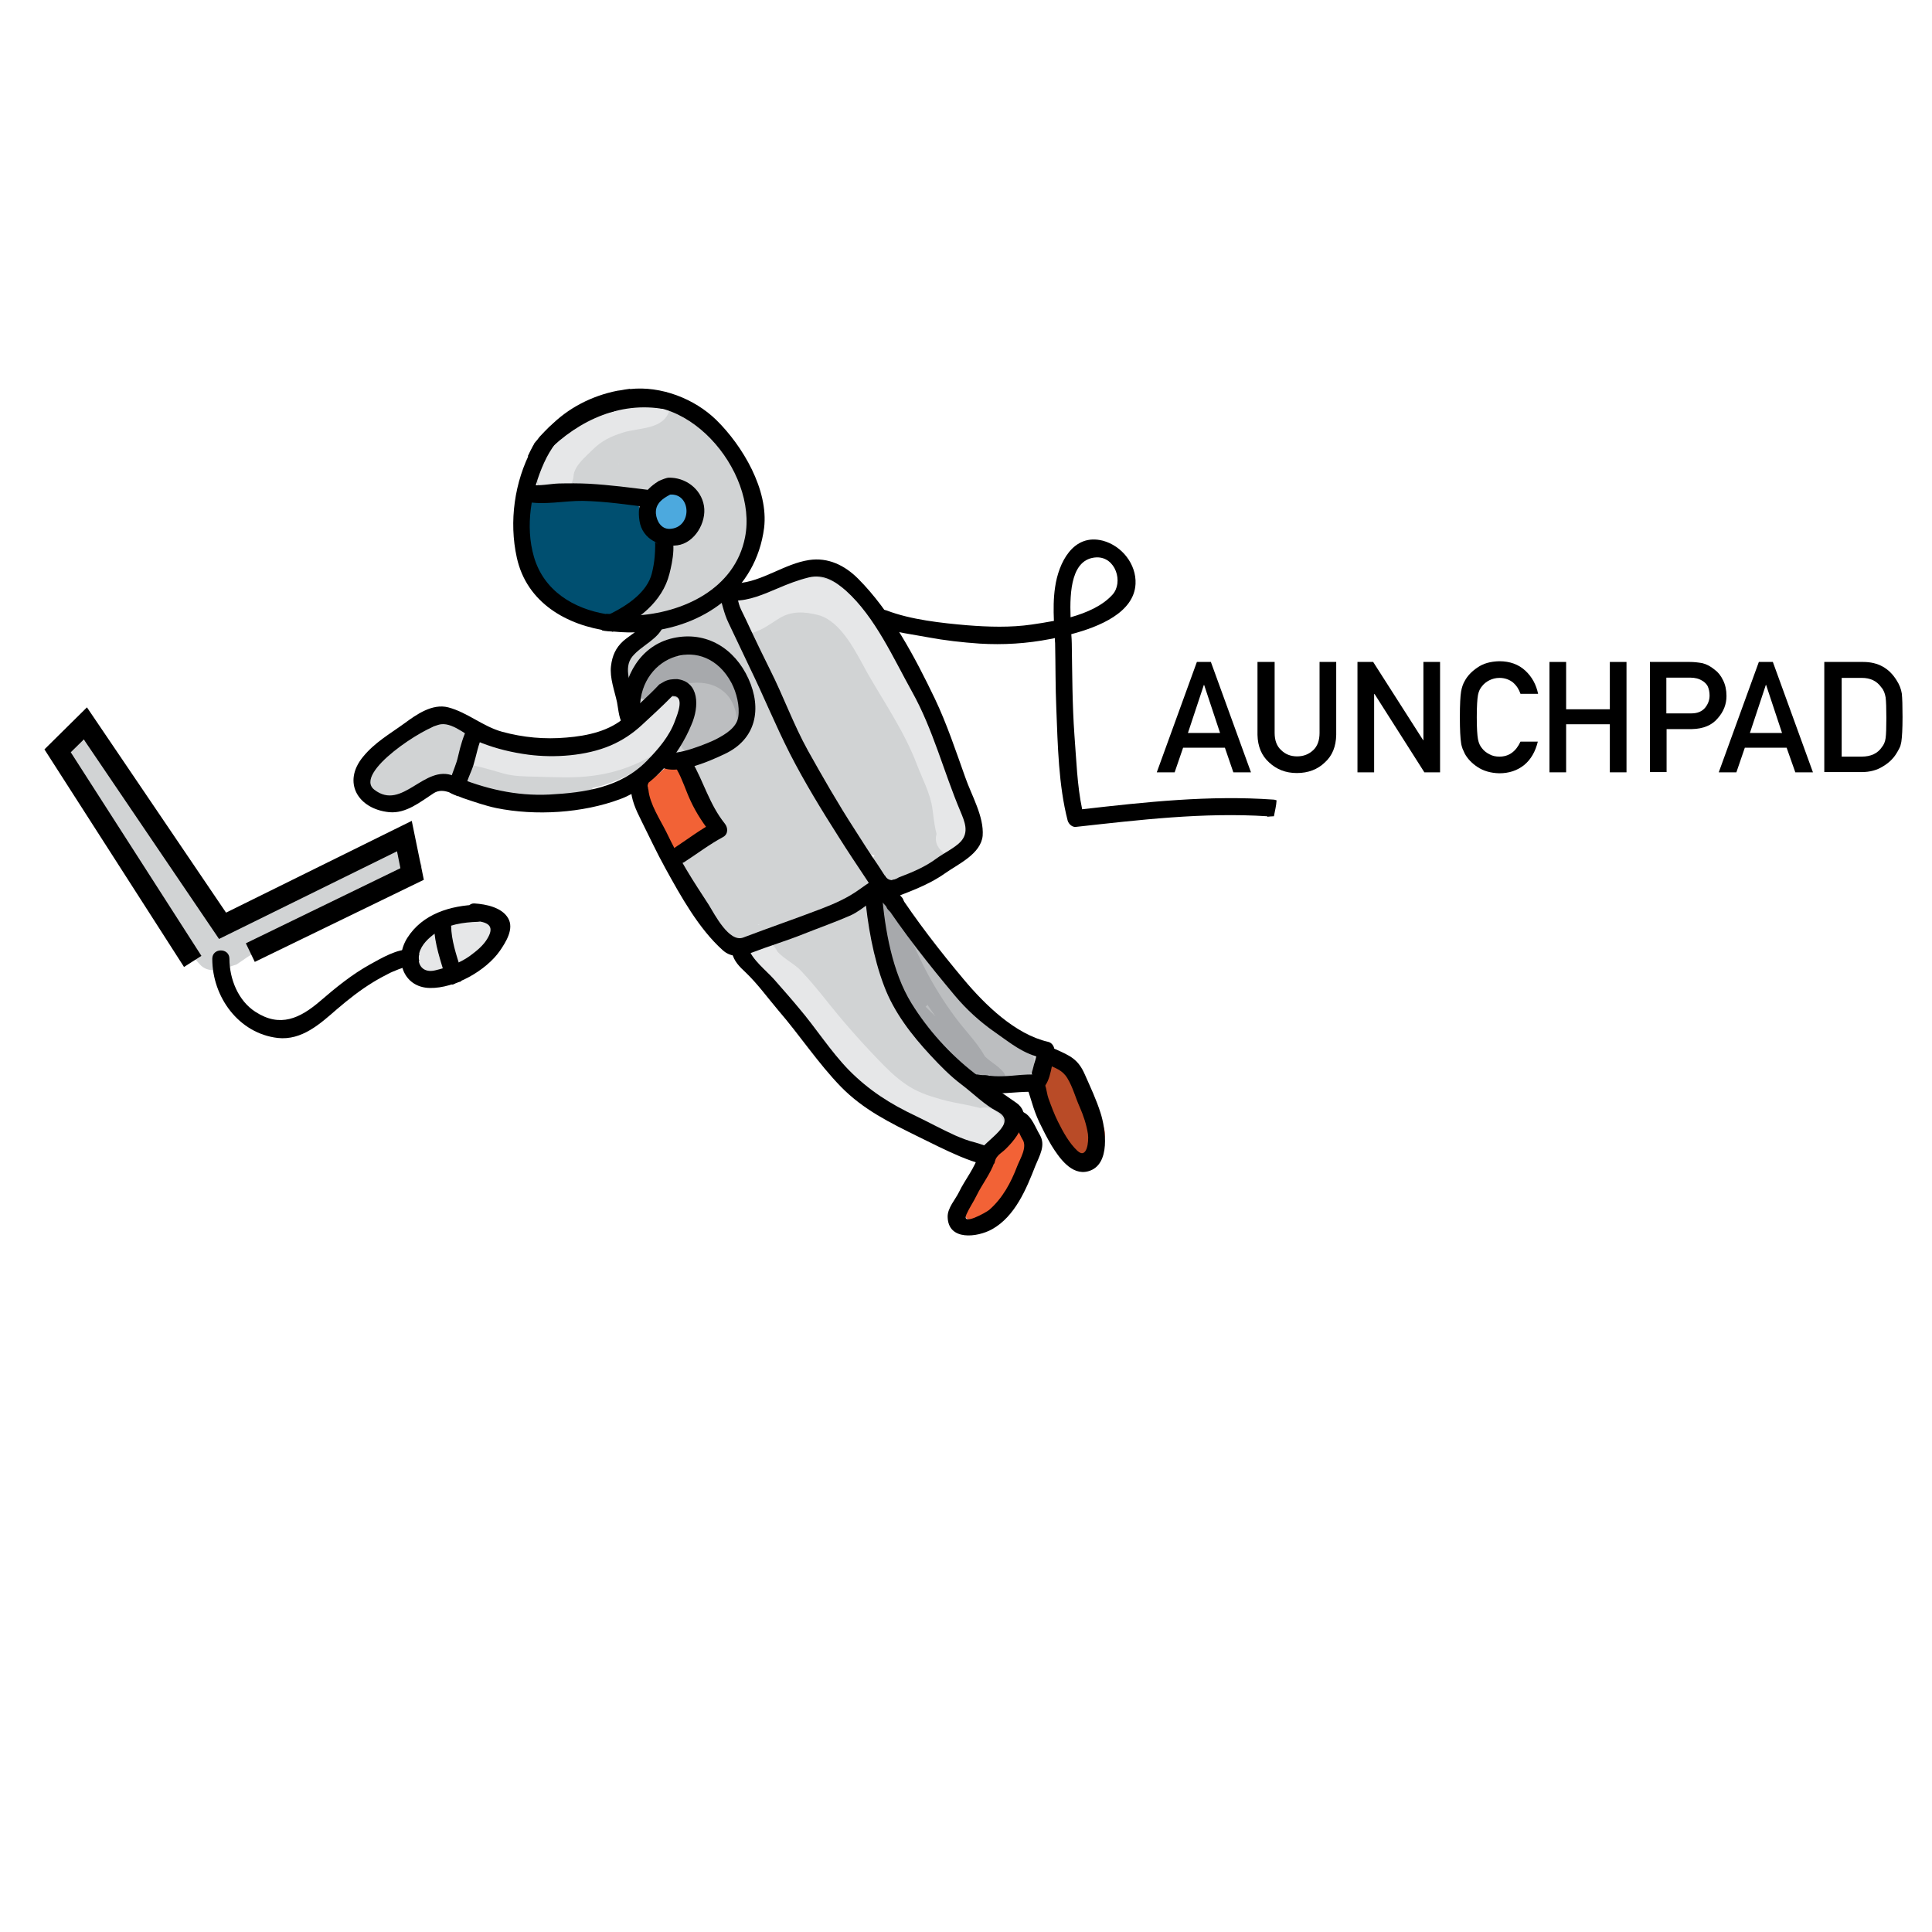 <?xml version="1.0" encoding="utf-8"?>
<!-- Generator: Adobe Illustrator 18.0.0, SVG Export Plug-In . SVG Version: 6.00 Build 0)  -->
<!DOCTYPE svg PUBLIC "-//W3C//DTD SVG 1.1//EN" "http://www.w3.org/Graphics/SVG/1.1/DTD/svg11.dtd">
<svg version="1.1" xmlns="http://www.w3.org/2000/svg" xmlns:xlink="http://www.w3.org/1999/xlink" x="0px" y="0px"
	 viewBox="0 0 800 800" enable-background="new 0 0 800 800" xml:space="preserve">
<g id="Layer_7">
	<g>
		<g>
			<path fill="#D1D3D4" d="M345,361.8c5.4,1.9-0.8-0.6-2-1c-5.4-1.9-10.9,4-9.2,9.2c3.4,11,23.6,15.8,28.2,3.2
				c2.5-6.8-2.7-13.1-6.8-18c-4.9-5.9-10.6-11.8-13.7-19c-3.9,3-7.9,6.1-11.8,9.1c4.9,5.8,12.8,11.2,15.1,18.7
				c4.6-1.9,9.1-3.9,13.7-5.8c-3.5-6.6-8.8-11.9-13-18c-4.3-6.3-7.9-13.1-11-20c-1.3-3-5.5-4.3-8.5-3.4c-4.3,1.2-5.8,5.2-5.2,9.2
				c0.7,4.8,4.4,8.3,8.4,10.5c5.5,3,13.2-1.9,11-8.5c-1.8-5.4-5.5-9.5-8.1-14.4c-3.6-6.6-5.6-13.7-7.8-20.9c-2-6.6-3.7-13.3-5-20.1
				c-1.2-5.9-1.6-11.8-4.2-17.3c-2.6-5.4-9.1-7.5-14.6-8.1c-6.1-0.7-12.1,4.2-17.4,6.5c-5.1,2.3-9.3,6.3-14.4,8.6
				c-2.4,1.1-5.4,3.1-6.6,5.6c0.4-0.3,0.8-0.5,1.2-0.8c-0.9,0.5-1.7,1.2-2.2,2.1c-0.8,1.1-1.4,2.4-2.3,3.4
				c-5.1,6.2,1.5,16.8,9.1,11.8c7-4.6,12.2-11.3,19.5-15.3c2-1.1,4.3,1.1,5.8,2.3c3.1,2.4,6.1,4.5,9.9,5.8c0.7-4.9,1.3-9.8,2-14.7
				c-7.4,0.1-15.2,0.6-22,3.5c-3.7,1.6-6.6,3.8-9.5,6.6c-2.3,2.3-4,4.7-7.5,4.8c1.8,4.3,3.5,8.5,5.3,12.8c3.3-3.2,6.8-5.9,11.6-6
				c2.9-0.1,7.5,1.6,8.3,4.4c2,6.8-2.3,16-4.4,22.3c-3.1,9.2,11.3,13,14.5,4c2.7-7.5,3.7-15.4,4.7-23.3c0.9-6.8,1.7-13.4-5.9-16.5
				c-5.9-2.4-10.8,0.8-14,5.6c-1.4,2.1-2.3,4.7-3.2,7.1c-0.4,1.1-0.8,2.3-1.2,3.5c-0.2,0.5-1.2,3.4-0.2,0.9
				c-2.6,6.1-4.7,21.5,3.1,25.1c14.3,6.6,19.7-16.1,22.7-25.3c-4.6,0.6-9.1,1.2-13.7,1.8c4.8,6.5,6,15,12.2,20.5
				c3.9,3.5,11.3,2.5,12.5-3.3c1.7-8.1-3.4-13.1-11.2-13.5c-3.6-0.2-6,2.5-7.2,5.5c-3.7,9.3,3.1,19.2,7.8,26.8c4.3-2.5,8.6-5,13-7.6
				c-5.8-7.9-11.8-17.8-22.5-18.7c-4.3-0.4-7.2,3.7-7.5,7.5c-0.6,6.7,3.1,12.7,6.3,18.3c3.4,5.9,6.7,11.9,8,18.7
				c4.2-2.4,8.4-4.9,12.5-7.3c-4.7-4.1-6.2-9.1-9.3-14.3c-2.7-4.6-3.4-10.2-7.7-13.7c-4.1-3.4-11.1-2.6-12.5,3.3
				c-4.1,16.6,6.7,27.8,14.8,40.8c2.2-3.8,4.3-7.5,6.5-11.3c-3.6-0.1-7-0.3-10.6,0.7c-3.6,1-6.7,4.1-9.2,6.7
				c-6,6.4-6.1,13.9-2.7,21.6c2.7,6.1,8.9,9.9,13.1,14.9c4.6,5.4,9.4,8.8,16.8,8.4c8-0.4,14.2-4.9,19.7-10.3
				c6.1-5.9,9.9-12.6,6.2-21c-5.5-12.6-19.4-20.3-22.2-34.3c-1.7-8.4-14.9-6.3-14.7,2c0.2,12.3,7.6,48.9,27.1,39.1
				c8.4-4.2,5.6-17.5,3.7-24.5c-2.2-8.2-6.5-19-15.3-21.9c-3.9-1.3-8.2,1.4-9.2,5.2c-3.9,14.1,7.9,33.3,20.4,39.5
				c4.5,2.2,12.1-0.3,11.3-6.5c-1.2-9.3-5.1-17.3-9.4-25.5c-4.2-8-7-16.5-11.6-24.3c-4.3,2.5-8.6,5-13,7.6
				c5.8,8.6,11.6,17.2,17.8,25.5c1.8,2.4,3.7,4.8,5.8,7.1c0.8,0.9,1.7,1.9,2.4,2.9c1.1,1.6,0.7,2.3,1.2,0.7
				c-3.1,9.2,11.4,13.1,14.5,4c2.7-7.9-4.8-15.2-9.5-20.5c-0.7-0.8-0.7-0.9-0.2-0.2c-1.1-1.5-2.3-3-3.4-4.5c-1.8-2.5-3.6-5-5.4-7.5
				c-3.5-4.9-6.8-10-10.2-15c-5.3-8-17.9-0.8-13,7.6c4,6.9,6.5,14.3,10.1,21.3c3.3,6.6,7.9,13.4,8.9,20.9c3.8-2.2,7.5-4.3,11.3-6.5
				c-6.6-3.2-15.6-15.1-13.6-22.5c-3.1,1.7-6.2,3.5-9.2,5.2c-0.8-0.2-1-0.6-0.4,0c0.5,0.6,0.6,0.7,0.2,0.2c0.5,0.7,0.9,1.4,1.4,2.1
				c1.3,2.3,2.3,4.7,3.1,7.2c0.8,2.3,1.6,5.8,1.8,7.5c0.2,1.3,0.2,2.7,0.1,4c0.1-0.9,0.1-0.9,0,0c-0.1,0.2-0.1,0.4-0.2,0.6
				c0.3-1.1,1-2,2-2.5c1.7-1.2,2.2-0.9,3.3-0.3c-0.7-0.3-0.4-0.2-1.1-1.2c-1.8-2.6-2.8-5.6-3.7-8.6c-1.7-5.5-2.9-10.9-3-16.1
				c-4.9,0.7-9.8,1.3-14.7,2c1.9,9.6,8,17.2,14.1,24.6c2.6,3.2,5.2,6.4,7.6,9.7c1.2,1.6,1.7,2.6,1.4,3.2c-1,2-3.8,3.9-5.5,5.4
				c-2.5,2.4-6.1,4.6-9.6,3.7c-0.7-0.2-2.1-2.2-2.5-2.8c-1.5-1.7-2.9-3.4-4.6-5c-2.6-2.5-7.4-5.8-7.6-9.8c-0.1-1.6,3.3-3.9,4.3-4.7
				c0.4-0.3,4.5,0.2,5.7,0.2c5.6,0.1,9.4-6.5,6.5-11.3c-5.3-8.6-16-18.2-13.2-29.2c-4.2,1.1-8.4,2.2-12.5,3.3
				c2.7,2.2,4.3,7.8,5.6,11c2.6,6.4,6.1,12.5,11.4,17c5.8,5,14,0.2,12.5-7.3c-1.3-6.7-4.3-12.9-7.8-18.8c-2.3-4-6.4-9.5-6-14.2
				c-2.5,2.5-5,5-7.5,7.5c0.9,0.1,3.8,3.8,4.7,4.8c1.8,2,3.3,4.3,4.9,6.5c5.6,7.6,18.1,0.9,13-7.6c-2.3-3.8-8.1-10.5-6.2-15.2
				c-2.4,1.8-4.8,3.7-7.2,5.5c1.3,0.1,0.6-0.6-2.3-1.8c-0.3-1.3-0.7-2.5-1-3.8c0,0,0.1,0.1,0.1,0.1c4.2-1.1,8.4-2.2,12.5-3.3
				c-4.9-4.4-5.9-12.2-9.8-17.5c-3.8-5.2-11.6-4.8-13.7,1.8c-1.2,3.6-2.2,7.3-3.5,10.9c-0.6,1.6-1.4,3-2.2,4.4
				c-1.4,2.2-1.3-0.2,1.7,0.1c1.3,0.3,2.5,0.7,3.8,1c0.8,0.4,2.3,3.4,1.9,2c0.4,1.5,0-1,0-1.1c0-0.9,0-1.7,0.1-2.6
				c0-0.3,0.3-3.3,0.2-2.1c0.1-0.6,0.2-1.2,0.3-1.9c0-0.2,0.1-0.3,0.1-0.5c-0.8,1.7-0.7,1.5,0.2-0.7c0.6-1.6,1.1-3.3,1.6-4.9
				c0.5-1.6,1.1-3,2-4.4c-0.6,1-4.9,0.7-4,0.9c-2.3-5-3.4-6.1-3.5-3.4c0,0.9-0.1,1.8-0.2,2.7c-0.9,7.6-2,15.2-4.5,22.5
				c4.8,1.3,9.6,2.7,14.5,4c3.6-10.9,8.8-24.9,2.1-35.6c-4.1-6.6-13.1-9.6-20.4-10c-8.5-0.5-16.3,4.8-22.2,10.4
				c-4.6,4.4-1.3,13.1,5.3,12.8c8.4-0.4,13.3-4.6,19.1-10.2c4.9-4.8,13.4-4.7,19.9-4.8c8.7-0.1,9.9-12,2-14.7
				c-3.1-1.1-5.7-3.9-8.4-5.7c-3.8-2.6-8.5-3.5-13.1-2.8c-10.6,1.7-17,11.8-25.3,17.3c3,3.9,6.1,7.9,9.1,11.8
				c0.5-0.7,2.8-4.1,2.5-3.8c1.6-1.2,2.2-3.2,3.9-3.8c4.5-1.7,8.1-4.7,12.2-7.4c1.9-1.2,4-1.7,5.9-2.8c1.9-1.2,3.8-2.5,6-3.2
				c3.5-1.1,3.4,5,3.8,7.4c1.9,11.7,5,23.1,8.6,34.4c1.8,5.4,3.8,10.6,6.4,15.7c2,4.1,5.8,7.9,7.2,12.2c3.7-2.8,7.3-5.6,11-8.5
				c-1.1-0.6-1.4-0.5-1.6-1.5c-4.6,1.9-9.1,3.9-13.7,5.8c3.1,7,6.8,13.6,11,20c4.1,6.2,9.5,11.4,13,18c4,7.5,16.1,2.3,13.7-5.8
				c-3.1-10.5-12-17.3-18.9-25.3c-2.2-2.5-6.3-2.8-9.1-1.2c-3.8,2.2-4.3,6.5-2.7,10.3c3.6,8.2,10.4,15.2,16.1,22
				c1,1.1,1.8,2.3,2.6,3.5c0.6,1.4,0.7,1.2,0.3-0.3c0.4,3.1,0.7-2.8,2.5-3.3c0.5-0.1-0.9-0.3-1.9-0.6c-0.9-0.3-0.3-0.4,0.1,0.9
				c-3.1,3.1-6.2,6.2-9.2,9.2c-5.4-1.9,0.8,0.6,2,1C350.2,379.4,354.1,364.9,345,361.8L345,361.8z"/>
		</g>
	</g>
	<g>
		<g>
			<path fill="#D1D3D4" d="M328,361.8c1.2,0.4-2-1.1-2.6-1.4c-1.7-1-3.4-1.8-5.2-2.5c-4.5-1.7-8.6-0.9-12.2,2.1
				c-7.8,6.3-1.9,20.8,6.7,23.1c11.1,3,15.3-9.9,10.4-17.9c-4.2-6.7-12.1-13-20.1-13.6c-3.8-0.3-7.9,3.7-7.5,7.5
				c0.8,7.9,5.8,13,11.2,18.3c5.9,5.8,17-2.1,11.8-9.1c-3.6-4.8-8.3-7.9-12.6-11.8c-3.9-3.6-9.2-7.5-14.8-6.9
				c-3.8,0.4-7.9,3.1-7.5,7.5c0.7,8.4,6.7,15.3,13.2,20.3c2.7,2.1,5.9,3,9.1,1.2c3.3-1.9,5.1-6.9,2.7-10.3c-2.2-3-4.6-5.6-7.4-8
				c-2.2-1.9-4.9-3.6-6.6-6c-3.4,3.4-6.8,6.8-10.3,10.3c1.1,0.5,2.5,1.1,3.5,1.8c3-3.9,6.1-7.9,9.1-11.8c-1.7-0.9-3.3-2.1-5-3
				c-1.9,4.6-3.9,9.1-5.8,13.7c5.4,1.8,11,3.3,16.2,5.8c6,2.8,10.2,7.7,13.5,13.3c6.6,11.2,16.1,21.2,29.3,23.9
				c6.5,1.4,11.7-5,8.5-11c-5.3-10-15.5-16.6-20-27c-2.2,3.8-4.3,7.5-6.5,11.3c2.9-0.1,6.2,5.1,8.2,8.1c3,4.6,5.7,9.6,9.5,13.7
				c5,5.3,14.9-0.1,12.5-7.3c-3-9-6.2-17.9-9-27c-4.2,2.4-8.4,4.9-12.5,7.3c3.4,3.7,4.6,8.6,6.1,13.2c1.8,5.8,4.1,11,7.9,15.8
				c3.5,4.3,11.4,1.9,12.5-3.3c1.2-5.5-0.3-10.8-2-16c-1.8-5.4-1.4-10.8-4.8-15.8c-2.8-4.3-10.4-5.4-13,0c-2.2,4.7-1.8,9-0.3,13.9
				c1.7,5.5,3.4,11.1,5.7,16.4c2.5,5.9,5.8,11.4,8.6,17.1c2.8,5.5,5.4,11.1,9,16.2c3.4-3.4,6.8-6.8,10.3-10.3
				c-5.5-3-10.1-8.1-14.9-12c-5.3-4.4-9.5-9.6-14.3-14.5c-7.4-7.7-12.7-17.9-23.6-21.2c-4.2-1.3-7.7,1.5-9.2,5.2
				c-3.1,7.6,0.8,16.1,4.4,22.8c4.4,8.2,11.5,15.5,18.5,21.5c3-3.9,6.1-7.9,9.1-11.8c-5.1-2.8-8.9-7.2-12.7-11.6
				c-3.6-4.3-7.4-8.6-9.7-13.7c-4.3,2.5-8.6,5-13,7.6c3.8,6.4,8.8,11.8,14.1,17.1c5.9,5.9,11.5,12.2,17.2,18.3
				c5.6,6.1,12.1,10.6,18.9,15.3c6.7,4.7,11.8,10.2,20.4,11c9.6,0.8,9.6-14.2,0-15c-2.3-0.2-4.7-2.6-6.4-4c-2.5-2-5.1-4-7.7-5.8
				c-6.4-4.5-11.7-9-17-14.8c-4.5-4.9-8.9-9.8-13.6-14.5c-4.7-4.7-9.4-9.3-12.8-15.1c-5-8.5-16.8-1.1-13,7.6
				c2.8,6.2,7.7,11.5,12,16.8c4.4,5.4,9.5,10.6,15.7,13.9c7.2,4,15.8-6.1,9.1-11.8c-5.1-4.3-10.9-9.6-14.4-15.4
				c-2.3-3.8-6.6-9.7-4.7-14.3c-3.1,1.7-6.2,3.5-9.2,5.2c4,1.2,7.1,5.5,9.7,8.6c3.5,4.1,6.8,8.2,10.4,12.2
				c4.2,4.8,8.8,9.2,13.8,13.2c5.1,4.1,9.5,9,15.3,12.2c6.2,3.4,14.7-3.8,10.3-10.3c-5.4-7.9-9.3-16.8-13.8-25.2
				c-2.5-4.6-4.4-9.4-6-14.4c-0.6-1.7-1-3.5-1.6-5.2c-0.3-0.9-0.6-1.7-0.8-2.6c-0.3-1-0.1-2.4-0.8-1c-4.3,0-8.6,0-13,0
				c2.1,3.3,2.3,7.3,3,11.1c0.5,2.7,2.9,6.4,2.3,9.1c4.2-1.1,8.4-2.2,12.5-3.3c-3-3.7-3.9-8.9-5.3-13.2c-1.9-5.9-4.4-11.2-8.7-15.8
				c-5.1-5.5-14.7,0.2-12.5,7.3c2.8,9.1,6,18,9,27c4.2-2.4,8.4-4.9,12.5-7.3c-8.4-8.9-12.9-26.8-28.3-26.2
				c-6.1,0.2-8.7,6.1-6.5,11.3c4.6,10.5,14.7,17,20,27c2.8-3.7,5.6-7.3,8.5-11c-13.4-2.8-17.5-14.8-25.4-24.3
				c-8.9-10.8-20.8-14.5-33.6-18.7c-8.2-2.7-13.1,9.6-5.8,13.7c1.7,0.9,3.3,2.1,5,3c7.2,4,15.9-6.2,9.1-11.8c-2.1-1.7-4.1-3-6.5-4.2
				c-6.2-3.2-14.8,3.6-10.3,10.3c3.8,5.6,10.1,8.6,14,14c3.9-3,7.9-6.1,11.8-9.1c-2.5-1.9-8.5-6.2-8.8-9.7c-2.5,2.5-5,5-7.5,7.5
				c1.2,0,1.3-0.1,0.3-0.2c0.8,0.4,1.5,0.8,2.2,1.3c1.3,0.9,2.4,2.1,3.6,3.2c2.6,2.5,6.3,4.2,8.4,7c3.9-3,7.9-6.1,11.8-9.1
				c-1.8-1.8-6.6-5.2-6.8-7.7c-2.5,2.5-5,5-7.5,7.5c-1.3-0.1,0.7,0.6,1,0.7c1.1,0.6,2,1.4,3,2.2c1.1,1,2.1,2.1,3.1,3.2
				c0.1,0.3,0.3,0.6,0.5,0.9c-0.8-1.2,1.6-4,1.7-4c1.3-0.3,2.5-0.7,3.8-1c1.7-0.1,2.1,1.3,1-0.6c2,3.5-6.2,3-3.9,4.1
				c3,1.4,5.5,3.3,8.7,4.3C333.2,379.2,337.2,364.7,328,361.8L328,361.8z"/>
		</g>
	</g>
	<g>
		<g>
			<path fill="#D1D3D4" d="M369.8,422.5c-1-0.7-2-1.3-3-2c-4.5-3.4-11.6,1.1-11.3,6.5c0.7,11,9.5,17.4,18.2,22.7
				c3.9,2.4,8.1,4.2,11.6,7.3c4.9,4.4,7.7,8.7,14.7,9.5c7.6,0.9,10-10.6,3.8-14c-6.6-3.6-11.3-9.3-16.4-14.7
				c-5.9-6.2-11.6-12.5-17.1-19.1c-5.6-6.8-15.8,1.9-11.8,9.1c2.3,4.3,5.8,7.6,9.4,10.8c3.2,2.9,7.6,6,8.8,10.4
				c2.4-3.2,4.8-6.3,7.2-9.5c-15.6,1.1-22.6-19.1-36-23.7c-5.9-2.1-10.1,4.1-9.2,9.2c3.5,21.7,25.2,32.9,43,41.8
				c7.6,3.8,16.2,8,24.9,8c4.4,0,8.5-2.1,10.8-5.9c4-6.7-2.8-14.7-7.2-19.1c-6.8-6.9-17.4,3.7-10.6,10.6c1.1,1.1,3.6,3,3.8,4.7
				c0.3-1.3,0.7-2.5,1-3.8c0.4-0.7,2.7-1.7,1.4-1.4c2.1-0.5-1.7-0.3-0.3-0.1c-2.8-0.4-5.6-1.4-8.3-2.4c-5.4-2-10.5-4.7-15.5-7.5
				c-12.2-6.7-26.2-13.7-28.6-28.9c-3.1,3.1-6.2,6.2-9.2,9.2c3.1,1.1,5.2,4.1,7.3,6.4c2.5,2.8,5,5.3,7.9,7.7
				c7.1,5.7,15.3,10.8,24.8,10.2c4.8-0.3,8.6-4.5,7.2-9.5c-1.5-5.3-4.8-9.5-8.7-13.4c-3.7-3.7-8.5-6.8-11-11.4
				c-3.9,3-7.9,6.1-11.8,9.1c5.8,7,11.9,13.7,18.2,20.3c5.7,5.9,11,12,18.3,15.9c1.3-4.7,2.5-9.3,3.8-14c2.4,0.3-1.1-2.2-1.9-3
				c-1.4-1.4-2.9-2.8-4.5-4.1c-3.2-2.7-6.9-4.4-10.4-6.5c-3.5-2.1-12.5-6.1-12.7-10.9c-3.8,2.2-7.5,4.3-11.3,6.5c1,0.7,2,1.3,3,2
				c3.3,2.4,8.4,0.5,10.3-2.7C374.7,429,373.1,425,369.8,422.5L369.8,422.5z"/>
		</g>
	</g>
	<g>
		<g>
			<path fill="#D1D3D4" d="M384.3,433.3c0,0,0.1-0.1,0.1-0.1c2.6-2.3,2.6-6.2,1.2-9.1c-2.2-4.3-7.5-7.5-10.6-11.1
				c-5.4-6.3-8.8-14.4-12.5-21.8c-4.3,2.5-8.6,5-13,7.6c3.8,6.7,10.1,11,15.3,16.5c6.2,6.6,11.9,13,19.4,18.2
				c4.5,3.1,11.8-1,11.3-6.5c-0.8-8.6-7-16.4-11.5-23.4c-5.4-8.3-11-16.5-15.5-25.3c-4.1-8.1-15-2.1-13.7,5.8
				c0.9,5.5,4.7,9.9,8.8,13.4c3.5,3,8.4,5.5,10.9,9.4c4.4,6.9,16.6,2.5,13.7-5.8c-1.7-4.8-5.3-7.6-7.8-11.8
				c-4.3-7.4-16-2.4-13.7,5.8c1.7,6.2,6.3,10.5,9.9,15.5c4,5.5,8.8,10.3,12.8,15.8c3.7,5.1,8.3,9.6,13.6,13.2
				c5.4,3.6,11.5,2.5,17.2,5c1.3-4.7,2.5-9.3,3.8-14c-8.5-0.1-16.9-0.8-25.3-1.6c-2.5-0.2-6.3,0.3-8.5-0.8c-1.3-0.9-1.5-1-0.7-0.3
				c-0.7-0.9-1.4-1.9-2.2-2.8c-1.2-1.5-2.6-2.9-4-4.3c-6.8-6.9-17.4,3.7-10.6,10.6c3,3,5.3,6.6,8.8,9.1c3.5,2.5,7.8,3,12,3.1
				c10.2,0.2,20.3,1.9,30.6,2c7,0,10.9-10.9,3.8-14c-4.9-2.1-9.7-2.6-14.8-3.8c-4.4-1-9.1-7-11.6-10.5c-3.4-4.7-7.4-8.9-11.1-13.3
				c-3-3.5-7.8-8.5-9.1-12.9c-4.6,1.9-9.1,3.9-13.7,5.8c1.6,2.8,5.2,5.3,6.2,8.2c4.6-1.9,9.1-3.9,13.7-5.8
				c-2.8-4.4-6.7-7.4-10.8-10.5c-3-2.3-6.7-4.7-7.4-8.7c-4.6,1.9-9.1,3.9-13.7,5.8c4,7.8,8.7,15.2,13.6,22.5
				c2.3,3.4,4.5,6.8,6.4,10.5c1.3,2.6,4.7,5.2,5,8.2c3.8-2.2,7.5-4.3,11.3-6.5c-6.3-4.3-11.4-10-16.3-15.8c-4-4.8-9.9-7.9-13-13.5
				c-4.8-8.5-17.2-1-13,7.6c3.6,7.1,7,14.3,11.7,20.8c2.2,3,4.6,6,7.4,8.5c1,0.9,1.9,1.7,2.9,2.6c0.7,0.6,2.2,3,1.2,1
				c0.4-3,0.8-6.1,1.2-9.1c0,0-0.1,0.1-0.1,0.1C366.5,429.1,377.1,439.7,384.3,433.3L384.3,433.3z"/>
		</g>
	</g>
	<g>
		<g>
			<path fill="#D1D3D4" d="M418.8,441c0,0.1,0,0.1-0.1,0.2c1.1-1.5,2.3-3,3.4-4.5c0.8-0.6,3.9-0.7,1.5-0.8c-0.8-0.1-0.9-0.1-0.1,0
				c-0.6-0.1-1.1-0.2-1.7-0.3c-2.6-0.5-5.2-1-7.8-1.6c-4.3-0.9-8.7-2.3-13.1-2.5c-9.7-0.5-9.6,14.5,0,15c0.7,0,0.4,0-0.8-0.1
				c0.6,0.1,1.2,0.2,1.8,0.3c1.4,0.3,2.8,0.6,4.2,0.9c3.3,0.7,6.6,1.5,9.9,2.1c6.2,1.2,14.5,3.1,17.2-4.7
				C436.4,435.8,421.9,431.9,418.8,441L418.8,441z"/>
		</g>
	</g>
	<g>
		<g>
			<path fill="#D1D3D4" d="M417,467.8c-6.5,2.5-9.2,8.4-11.9,14.4c-2.9,6.4-6.9,12.8-7.6,19.9c-0.6,6.4,8.7,10,12.8,5.3
				c1.4-1.6,2.4-3.2,2.9-5.3c2.5-9.4-12-13.3-14.5-4c0.3-0.4,0.6-0.9,0.9-1.3c4.3,1.8,8.5,3.5,12.8,5.3c0.2-1.8,1.7-3.8,2.5-5.4
				c1-2,1.7-4,2.7-6c0.8-1.7,1.5-3.4,2.3-5.1c0.5-1.1,1.1-2.1,1.7-3.1c0.8-1.4,1-0.9-0.6-0.3C429.9,478.8,426.1,464.3,417,467.8
				L417,467.8z"/>
		</g>
	</g>
	<g>
		<g>
			<path fill="#D1D3D4" d="M426.8,450c0.9,4.5,4.9,7,7.1,9.8c2.3,2.8,5.9,6.3,5.6,10.2c5,0,10,0,15,0c0-0.7,0-1.3,0-2
				c0-9.7-15-9.7-15,0c0,0.7,0,1.3,0,2c0,9.8,14.1,9.5,15,0c0.5-5.4-2.1-10.4-5.1-14.6c-1.5-2.1-3.2-4.1-4.9-6.2c-0.8-1-1-1.3-1.7-2
				c-0.5-0.4-1-0.8-1.5-1.3c-1-1-1-1-0.1,0.1C439.4,436.5,424.9,440.5,426.8,450L426.8,450z"/>
		</g>
	</g>
	<g>
		<g>
			<path fill="#D1D3D4" d="M298.2,239c-1.4-7.8-11.8-10.2-18-6.5c-4.2,2.5-8.4,8.6-9.5,13.2c-1.6,6.9,4.9,13.9,12,11.5
				c5.8-2,8.9-8.8,10.4-14.3c0.7-2.4,1.1-3.7,1.9-7c0.9-3.7,1.1-7.4-0.1-11c-2.7-8.2-13.4-8.9-16.1-0.3c-0.7,2.2-0.9,4.5-1.1,6.8
				c-0.1,0.8-0.8,2.6-0.2,1.4c-0.9,1.8-2.3,3.3-3.7,4.7c-5.1,5.4-10.6,9.5-11.3,17.4c-0.4,3.9,3.7,7.7,7.5,7.5
				c13.7-0.7,23.2-13.7,29-24.9c3.4-6.6,5.3-13.6,6.2-20.9c1.1-8.4-1.9-15.2-5-22.7c-1.6-3.8-4.9-6.4-9.2-5.2
				c-3.6,1-6.8,5.4-5.2,9.2c2.1,5.1,4.8,9.9,4.7,15.5c-0.1,5.3-1.7,10.7-3.9,15.5c-2.7,5.8-9.1,18.1-16.6,18.5c2.5,2.5,5,5,7.5,7.5
				c0-0.2,3.3-3,4.2-3.9c2.8-2.9,5.6-6,7.9-9.4c1.8-2.6,2.8-5.7,2.9-8.8c0-0.4,0.3-2.6,0.2-2.1c0.5-3.1,0.1,0.4-2.2,1.3
				c-2.5,0-5,0-7.6,0c-3.1-1.4-1.8-3.6-2.5-0.2c-0.4,2-1.1,4-1.8,6c-0.3,2.3-0.3,2.7-0.2,1c-0.2,0.8-0.5,1.6-0.8,2.3
				c-0.1,0.4-0.7,1.4-1,1.8c-1.1,2-0.3-0.5,2.6-0.4c1.3,0.3,2.5,0.7,3.8,1c-2.9-1.2,3,3.4,2,5.4c0.5-0.9,1.1-1.7,1.8-2.5
				c0.5-0.6,1.1-1.2,1.6-1.7c0.9-0.9,0.4-0.6-1.5,1c1.9,0.1,0.8-0.9-3.4-2.9C285.5,252.5,299.9,248.5,298.2,239L298.2,239z"/>
		</g>
	</g>
	<path fill="#D1D3D4" d="M295.8,175.9c-2.9-3.1-6.5-5.8-10.4-7.7c-0.1,0.5-0.7,1-1.2,0.8c-3.8-1.5-7.7-2.7-11.7-3.6
		c-6,0-12,1.3-17.8,2.6c-14.1,3.2-29.6,11.8-33,27.1c-1.5,6.7,6.1,12.2,11.6,8.2c1,0,2.3,0.4,3.3,0.7c2.8,0.7,5.5,1.8,8.3,2.7
		c7.8,2.7,15.2-0.8,23.1-1.1c4-0.2,7.2-3.1,7.5-7.1c2,0.4,4,0.9,6,1.7c0.1,0,0.3,0.2,0.8,0.5c0.8,0.4,1.6,0.8,2.4,1.1
		c2.5,4.9,4.2,10.6,5.3,15.4c1.7,7.2-0.6,12.4-4.5,18.2c-4,6.1,4.2,14.7,10.3,10.3C318.3,229,313.1,194.4,295.8,175.9z M256.1,192.2
		c0,0,0,0.1,0,0.1c-0.1,0-0.1,0-0.2,0C256,192.3,256.1,192.2,256.1,192.2z"/>
	<g>
		<g>
			<path fill="#D1D3D4" d="M339.7,245.7c-0.2,0.2-0.4,0.4-0.6,0.6c1.8-0.7,3.5-1.5,5.3-2.2c-0.2,0-0.5,0-0.7,0
				c1.3,0.3,2.5,0.7,3.8,1c-2.7-1.5-4.7-3.1-7.7-4c-3.1-0.9-6.1-2-9.3-2.5c-4-0.6-7-0.1-10.7,1.5c-2.5,1.1-5,4.1-7.8,4.3
				c-9.5,0.8-9.8,15,0,15c5.7,0,11.3-0.4,16.8-2c5.3-1.5,8.4-3.2,12.6,1c7,7.1,7.1,17.9,15.8,24c5.7,4,12.4-2.5,11-8.5
				c-3.8-15.8-17-25.6-28.9-35.3c-1.8,4.3-3.5,8.5-5.3,12.8c4.3,0.3,8.9,7.2,11.2,10.4c4.2,5.8,8.4,11.1,10.6,18.1
				c2.6,8.5,5.3,16.9,7.9,25.3c1.7,5.6,5.5,11.9,5.9,17.7c0.5,9.6,15.6,9.7,15,0c-0.5-8.1-4.6-15.8-7-23.5c-3-9.9-5.6-20.3-9.6-29.8
				c-3.3-7.7-8.9-14.6-14.2-21.1c-5-6.2-11.6-11.5-19.8-12.1c-6.2-0.4-10.3,8.7-5.3,12.8c9.7,7.9,22,15.8,25.1,28.7
				c3.7-2.8,7.3-5.6,11-8.5c-2.9-2-4.3-8-5.7-11.1c-2.3-5.3-6.1-10.2-10.7-13.7c-5.4-4.1-11.1-4.6-17.6-3.3c-3,0.6-5.8,1.7-8.7,2.4
				c-3.2,0.9-6.7,0.7-10,0.7c0,5,0,10,0,15c3.8-0.3,7-1.3,10.3-3.3c1.7-1,3.3-2.1,5.1-3.1c-0.1,0.1,2.7,0.7,3.2,0.9
				c1.8,0.5,3.5,1.1,5.3,1.6c1.6,0.5,1.1,0.7,3.3,2c3.9,2.2,8.1,2.1,11.2-1.3C356.9,249.3,346.3,238.6,339.7,245.7L339.7,245.7z"/>
		</g>
	</g>
	<g>
		<g>
			<path fill="#D1D3D4" d="M373.5,348c0,0.3,0,0.7,0,1c1.2-2.2,2.5-4.3,3.7-6.5c-6.7,3.3-13.7,7.1-16.4,14.5c-1.8,5,2.8,9,7.2,9.5
				c10.2,1,19.1-4,25.5-11.6c6.5-7.8,6.5-16.2,2.5-25.1c-4.3-9.5-10.6-18.4-16-27.4c-6.2-10.2-12.1-20.6-17.5-31.2
				c-3.9,3-7.9,6.1-11.8,9.1c6,7.5,12.8,13.7,18,22c5.6,9,10.2,18,14.9,27.5c3.4-3.4,6.8-6.8,10.3-10.3c-4.2-2.1-6-10.8-7.4-14.9
				c-2.8-8.3-5.6-16.3-9.7-24.1c-3.5-6.8-8.1-13.3-13.9-18.3c-4.9-4.2-10.8-8-16.1-11.8c-5.4-3.8-11.5-6.1-18.1-4.8
				c-7.4,1.4-11.2,9.2-12.2,15.9c-2.3,15.3,4.8,30.6,16.2,40.8c5.7,5.1,14.2,0.2,12.5-7.3c-1.5-6.7-5.9-12.2-9.7-17.7
				c-4.2-6-7.3-12.8-11-19.1c-4.1-6.9-13.3-3.3-14,3.8c-0.7,6.6,2.4,12.8,5,18.6c3.2,7.3,6.8,14.1,11.1,20.9
				c8.8,13.7,20.3,25.2,30,38.3c3.9-3,7.9-6.1,11.8-9.1c-6.5-8.3-14.1-17.2-18-27c-3.5-8.8-6.4-17.9-13-25
				c-4.9-5.2-12.1-0.7-12.8,5.3c-0.7,6,1.1,11.8,3.2,17.3c2.2,5.8,4.4,11.7,7.1,17.3c5.2,10.9,11.5,22.1,18.9,31.6
				c4.7,6,14.7-0.5,12.5-7.3c-2.9-9-8.9-15.9-13.5-24c-2.2-4-5-7.6-7.4-11.5c-2.5-3.8-3.5-8.4-5.8-12.4c-3.7-6.2-14.3-3.8-14,3.8
				c0.4,10.3,6.1,19.1,12.3,27.1c6.7,8.7,12.2,18.3,19.9,26.2c4.3,4.4,13.4,1.4,12.8-5.3c-0.7-8.1-6.3-15.7-12.7-20.5
				c-3.1-2.3-8.7-0.7-10.3,2.7c-6.2,13.3,13.3,31.8,25.6,22c7.7-6.1,1.3-18.9-2.2-25.4c-5.1-9.5-8.7-19.9-13.5-29.6
				c-1.4-2.9-5.5-4.5-8.5-3.4c-12.6,4.2-2.6,19.9,1.4,26.8c3.1,5.3,6.5,10.5,10,15.5c2.5,3.5,5,7.5,8.2,10.3
				c6.5,5.6,15.6-1.3,11.8-9.1c-4.7-9.5-8.8-19.7-16.2-27.5c-4.4-4.6-13.2-1.3-12.8,5.3c0.4,6.8,4.3,13.2,8.3,18.5
				c4.5,6.1,10.2,12.4,18.2,13c2.7,0.2,5.1-1.6,6.5-3.7c6.4-9.9-4-22.8-8.4-31.4c-5.8-11.2-8.2-24.4-19.2-31.9
				c-3.8-2.6-10.2-0.1-11,4.5c-2.5,14.5,7.2,31.9,18.4,40.5c4.3,3.3,12-1.1,11.3-6.5c-0.7-5.4-3.9-9.8-6-14.8
				c-2.3-5.4-4.4-10.9-7.1-16.1c-4.6-8.9-7.9-17.7-16.6-23.6c-5.4-3.6-13.1,2.4-11,8.5c5,14.4,13,29.4,24.9,39.3
				c5.8,4.8,14.1,0.3,12.5-7.3c-1.6-8.1-7-16.3-11.2-23.2c-4.2-6.7-11.1-18.2-20.6-16.1c-19.8,4.4,1.6,39.9,11.8,44.8
				c4.4,2.1,9.6,0.5,11-4.5c2.5-8.6-3.4-17.5-8.3-24.1c-2.6-3.6-4-8.1-6.4-11.9c-2.7-4.3-6.3-8.2-10.8-10.5
				c-3.4-1.7-8.4-1.2-10.3,2.7c-3.3,7,0.2,14.1,3.9,20.2c3.2,5.3,8,12.3,13.8,15c3.9,1.8,10.3,0.7,11-4.5c0.6-4.4-0.1-7.9-1.9-11.9
				c-1.3-3-4-6.5-4.6-9c-2-7.6-6-16.3-13.8-19.3c-3.8-1.4-8.2,1.6-9.2,5.2c-3.9,14.2,8.2,30.1,19.4,37.5c6.3,4.1,14.3-4,10.3-10.3
				c-2.3-3.6-4.3-7.3-7.2-10.5c-6.4-7.3-17,3.4-10.6,10.6c1.9,2.2,3.2,5,4.8,7.5c3.4-3.4,6.8-6.8,10.3-10.3
				c-5.3-3.5-14.5-13.4-12.6-20.5c-3.1,1.7-6.2,3.5-9.2,5.2c-2.1-0.8-1.1-0.7-0.4,0.4c0.7,1,1.2,2.2,1.8,3.3
				c1.1,2.2,1.8,4.7,2.3,7.1c0.5,2.1,2.3,4.3,3.4,6.1c0.6,1.1,1.2,2.2,1.7,3.4c0.5,1,0.5,4.1,0.8,1.5c3.7-1.5,7.3-3,11-4.5
				c-1-0.5-1.4-0.9-3-2.5c-1.6-1.6-2.9-3.4-4.2-5.2c-1.5-2.1-2.7-4.3-3.8-6.6c-0.2-0.4-0.4-1.3-0.6-1.7c-0.4-1.2,0.3-0.9-0.7,1.3
				c-3.4,0.9-6.8,1.8-10.3,2.7c5.7,2.8,8.2,9.9,10.8,15.3c1.2,2.6,3.3,4.9,4.8,7.3c1.1,1.8,3.3,5.8,2.9,6.9c3.7-1.5,7.3-3,11-4.5
				c-1.5-0.7,0.8,0.9-0.9-0.7c-0.9-0.9-1.8-1.9-2.6-2.9c-1.6-2-3.5-5-4.9-7.5c-1.5-2.6-2.7-5.1-3.6-7.9c-0.6-2-0.4-0.5-0.4-2.3
				c0,1.5-0.8,2.5-2.1,3.4c-1.4,0.2-2.8,0.3-4.1,0.5c-1.1-0.5-1.2-0.6-0.5-0.2c0.7,0.4,0.6,0.4,0-0.1c0.6,0.5,1.1,1,1.6,1.6
				c0.9,0.9,1.6,1.8,2.2,2.7c2.3,3.2,4.4,6.5,6.3,10c2.9,5.1,5.9,10,6.9,14.9c4.2-2.4,8.4-4.9,12.5-7.3c-10-8.3-16.9-20.6-21.1-32.7
				c-3.7,2.8-7.3,5.6-11,8.5c5.8,4,8.2,12.2,11.2,18.2c2,4.1,3.8,8.4,5.6,12.6c1,2.3,2,4.7,3,7c1,2.2,2.4,4.1,3.3,6.2
				c-0.3-1.3-0.7-2.5-1-3.8c0.1,0.4,0.1,0.9,0.2,1.3c3.8-2.2,7.5-4.3,11.3-6.5c-5.1-3.9-12.7-16.9-11.6-23.5c-3.7,1.5-7.3,3-11,4.5
				c3.7,2.5,5.6,7.6,7.4,11.4c2.1,4.6,3.7,9.3,5.9,13.9c1.7,3.5,3.8,6.9,5.6,10.4c1,1.8,1.9,3.6,2.6,5.6c-0.1-0.3,0.7,2.7,0.6,1.7
				c0.2,1.8-0.1,0.2,0.2-0.3c2.2-1.2,4.3-2.5,6.5-3.7c2,0.2-0.3-0.4-1.2-1.2c-1.8-1.5-3.4-3.4-4.8-5.3c-1.6-2.1-3-4.4-4.2-6.8
				c0.2,0.4-1.1-2.5-0.8-1.7c-0.2-0.5-0.6-3.4-0.5-1.5c-4.3,1.8-8.5,3.5-12.8,5.3c6.4,6.7,9.8,16.3,13.8,24.5
				c3.9-3,7.9-6.1,11.8-9.1c-4.9-4.2-8.3-10.5-12.1-16.5c-2.5-3.9-4.9-7.9-7.1-12.1c-0.4-0.7-0.8-1.5-1.1-2.3
				c-0.2-0.5-0.4-0.9-0.6-1.4c0.3,0.7,0.3,0.7,0-0.1c-0.2-0.5-0.4-1.1-0.5-1.6c-0.2-0.9-0.2-0.6,0,0.7c0-2.9-1.6-1-4.8,5.7
				c-2.8-1.1-5.6-2.3-8.5-3.4c3.2,6.5,6.4,12.9,9,19.7c2,5.2,4.6,9.7,6.9,14.7c0.5,1,0.7,2.1,1,3.2c0.6,2.3-1,1.7,1.1-0.7
				c1.3-1.5,4.5-1,3-1.4c1.2,0.4-1.1-0.8-1.1-0.8c-0.6-0.4-2-2-2.4-2.6c0,0.1-1.3-2.3-0.8-1.1c-0.5-1.3-0.2,0.9-0.8,2.1
				c-3.4,0.9-6.8,1.8-10.3,2.7c1.3,1,5.1,6,5.3,7.5c4.3-1.8,8.5-3.5,12.8-5.3c-6.7-6.9-11.1-15.5-17.3-22.9
				c-4.5-5.4-10.2-12.5-10.5-19.8c-4.7,1.3-9.3,2.5-14,3.8c2.1,3.5,3.3,7.4,5,11c1.9,4,5,7.6,7.4,11.3c4.4,6.9,10.4,14.1,12.9,21.9
				c4.2-2.4,8.4-4.9,12.5-7.3c-6.3-8.1-11.2-18-15.8-27.1c-2.3-4.5-3.9-9.2-5.8-13.9c-1.9-4.8-3.8-9.5-3.2-14.7
				c-4.3,1.8-8.5,3.5-12.8,5.3c6.2,6.6,7.6,16.2,11.6,24.1c5.2,10.1,12.4,19,19.4,27.9c5.2,6.7,16.8-2.2,11.8-9.1
				c-8.9-12.1-19.5-22.9-28-35.3c-3.8-5.5-8.4-11.8-10.7-18.1c-1.9-5.4-5.9-10.9-5.3-16.8c-4.7,1.3-9.3,2.5-14,3.8
				c3.5,5.9,6.5,12.2,10.3,18c3.2,4.8,7.7,9.5,9,15.2c4.2-2.4,8.4-4.9,12.5-7.3c-7.9-7.1-14.1-17.8-11.9-28.7
				c0.7-3.7,1.7-3.2,4.7-1.6c4.6,2.5,8.4,6.1,12.6,9.1c10,7.1,16.4,17.5,20.3,29.1c2.2,6.5,4.3,13,6.9,19.4
				c2.2,5.3,4.9,10.8,10.3,13.5c6.9,3.4,13.6-3.4,10.3-10.3c-4.7-9.5-9.3-18.5-14.9-27.5c-2.8-4.5-5.6-8.8-9.1-12.8
				c-3.6-4.2-7.8-7.9-11.2-12.3c-5.6-7-15.4,1.9-11.8,9.1c7.9,15.7,17.2,30.6,26.2,45.6c2.1,3.4,4.1,6.9,6,10.4
				c0.9,1.6,2.6,4.3,2.3,6.3c-1,7.2-9.8,11-16.1,10.3c2.4,3.2,4.8,6.3,7.2,9.5c-0.7,1-0.6,1,0.4-0.1c0.8-0.8,1.8-1.3,2.7-1.9
				c2.1-1.3,4.3-2.4,6.5-3.5c2.3-1.2,3.7-4,3.7-6.5c0-0.3,0-0.7,0-1C388.5,338.3,373.5,338.3,373.5,348L373.5,348z"/>
		</g>
	</g>
	<g>
		<g>
			<path fill="#D1D3D4" d="M385.5,344c0,0.9,0.1,1.7,0.3,2.6c0.4,1.6,1.1,2.3,2.1,3.6c0.8,1.1,2.7,2,4,2.3c1.1,0.2,2.1,0.4,3.2,0.2
				c0.6-0.1,1.3-0.2,1.9-0.2c4.1-0.1,7.5-3.4,7.5-7.5c0-2.3-0.6-4.5-2.3-6.2c-1.7-1.7-3.9-2.3-6.2-2.3c-4.1,0-7.5,3.4-7.5,7.5
				c0,4.1,3.4,7.5,7.5,7.5c0.2,0,0.4,0,0.6,0c-0.7-0.1-1.3-0.2-2-0.3c0.1,0,0.1,0,0.2,0.1c-0.6-0.3-1.2-0.5-1.8-0.8c0,0,0,0,0.1,0
				c-0.9-0.9-1.8-1.8-2.7-2.7c0,0,0,0,0,0.1c-0.3-0.6-0.5-1.2-0.8-1.8c0,0.1,0,0.1,0.1,0.2c-0.1-0.7-0.2-1.3-0.3-2
				c0,0.2,0,0.4,0,0.6c2.5-2.5,5-5,7.5-7.5c-1,0-2.1,0.4-3.1,0.2c0.7,0.1,1.3,0.2,2,0.3c-0.1,0-0.2,0-0.3-0.1
				c0.6,0.3,1.2,0.5,1.8,0.8c-0.1,0-0.2-0.1-0.2-0.1c0.5,0.4,1,0.8,1.5,1.2c-0.1-0.1-0.1-0.1-0.2-0.2c0.4,0.5,0.8,1,1.2,1.5
				c0,0,0-0.1-0.1-0.1c0.3,0.6,0.5,1.2,0.8,1.8c0-0.1-0.1-0.2-0.1-0.3c0.1,0.7,0.2,1.3,0.3,2c0-0.1,0-0.3,0-0.4
				c-0.2-4.1-3.3-7.5-7.5-7.5C389,336.5,385.3,339.9,385.5,344L385.5,344z"/>
		</g>
	</g>
	<g>
		<g>
			<path fill="#D1D3D4" d="M274.7,299.3c1.9,1.8,3.9,3.2,6.7,3.1c4.1-0.1,7.4-3.3,7.5-7.5c0-1.4-0.3-2.6-0.6-3.9
				c-1.3-4.6-6.9-7.1-11-4.5c-5.8,3.6-9.5,8.8-13.9,13.9c-4.5,5.2-11.3,8.4-17.6,10.6c-16,5.4-31.2-2.3-46.7-5.2
				c-4.6-0.9-9.7,2-9.5,7.2c0.4,10.8,12,12.5,20.6,14.6c4.7,1.2,9.5,1.6,14.3,2.7c4.5,1,9,2,13.6,2.2c0-5,0-10,0-15
				c-8.3-0.1-16.5-1.9-24.7-2c-3,0-6.1-0.1-9.1-0.7c-2.8-0.5-4.7-2.1-6.9-3.8c-5.9-4.4-12.5-6.9-19.7-4.1c-3.5,1.4-6.3,3.8-9.3,5.9
				c-3,2-6.8,3.7-10.2,5c3.2,2.4,6.3,4.8,9.5,7.2c0-0.3,0-0.7,0-1c-0.7,1.8-1.5,3.5-2.2,5.3c4.3-3.7,7.7-8.6,12.4-11.8
				c2.8-1.9,4.3-0.5,7.3,0.7c3.4,1.3,7.4,1.3,11,1.3c9.8,0,9.5-14.3,0-15c-4.5-0.3-8.3-3.6-13-4c1.8,4.3,3.5,8.5,5.3,12.8
				c-0.1,0-0.2,0-0.3-0.1c9.3-2.7,5.3-17.2-4-14.5c-2.6,0.8-4.4,2.1-6.3,3.9c-5.1,4.9-0.9,12.2,5.3,12.8c1.7,0.2,3.8,1.7,5.4,2.3
				c2.5,1,4.9,1.5,7.6,1.7c0-5,0-10,0-15c-4.9,0-8.4-1.7-13-2.9c-5.1-1.3-10,1-14.1,3.8c-3.8,2.6-6.8,5.9-10,9.2
				c-3.1,3.3-6.4,5.3-6.4,10.3c0,4.5,4.9,9,9.5,7.2c6.7-2.5,12.8-5.7,18.6-9.9c2.9-2.1,4-1.9,6.8,0c2.6,1.6,4.8,3.8,7.6,5.2
				c5.6,2.7,12.2,2.9,18.3,3c8.3,0.2,16.4,1.9,24.7,2c9.7,0.1,9.6-14.6,0-15c-6.2-0.2-12.5-2.3-18.6-3.3c-6.6-1-13.1-3.1-19.4-5.5
				c1.5,1.1,3,2.3,4.5,3.4c0,0.3,0,0.5,0,0.8c-3.2,2.4-6.3,4.8-9.5,7.2c8.3,1.6,16.2,4.6,24.5,6.2c9.5,1.9,19.2,2,28.6-0.5
				c7.8-2.1,15.9-6.2,22.2-11.4c5.4-4.5,8.5-11.4,14.5-15.1c-3.7-1.5-7.3-3-11-4.5c0,0,0.1,0,0.1-0.1c2.5-2.5,5-5,7.5-7.5
				c-0.1,0-0.2,0-0.3,0c1.3,0.3,2.5,0.7,3.8,1c0.1,0.1,0.3,0.2,0.4,0.2C278.4,282,267.8,292.5,274.7,299.3L274.7,299.3z"/>
		</g>
	</g>
	<g>
		<g>
			<path fill="#D1D3D4" d="M51.8,322.5c-6.1-2.9-10.6-7.8-14.3-13.3c-2.8,3.7-5.6,7.3-8.5,11c5.7,1.9,8.2,8.7,11.7,13.1
				c5.4,6.7,9.6,14.1,15.2,20.6c5.1,5.9,10.1,11.7,14.9,17.8c2.3,2.9,7.5,8.5,7.7,11.3c2.5-2.5,5-5,7.5-7.5
				c-5.4,0.3-9.9-7.1-12.8-10.8c-2.5-3.2-4-6-5.6-9.7c-1.4-3.3-2.6-7.1-5.8-9.1c-3.8-2.3-10.3-0.3-11,4.5c0,0.2-0.1,0.4-0.1,0.7
				c-0.6,4,1,8.1,5.2,9.2c3.6,1,8.6-1.2,9.2-5.2c0-0.2,0.1-0.4,0.1-0.7c-3.7,1.5-7.3,3-11,4.5c-2.3-3.4-3.1-4.4-2.6-2.8
				c0.5,1.2,1,2.3,1.6,3.5c1.2,2.5,2.2,5.1,3.4,7.7c1.8,3.8,5.3,7.4,7.9,10.7c5.3,6.5,12.4,13.1,21.4,12.6c3.8-0.2,7.8-3.3,7.5-7.5
				c-0.6-7.2-5-12.8-9.3-18.3c-4.9-6.3-9.9-12.7-15.4-18.8c-6.3-7.1-11.9-15-17.1-22.9c-4.9-7.5-9.9-14.2-18.7-17.2
				c-6.1-2.1-12.1,5.7-8.5,11c5.1,7.5,11.3,14.7,19.7,18.7C52.9,339.6,60.5,326.6,51.8,322.5L51.8,322.5z"/>
		</g>
	</g>
	<path fill="#D1D3D4" d="M173.2,354.7c-0.1,0.3-0.2,0.7-0.2,1c-0.3,1.1-2,0.9-2-0.3c0-1.6-0.1-3.2-0.5-4.7c-0.2-0.7,0.4-1.2,1-1.2
		c0-0.1,0-0.1,0-0.2c-0.6-0.3-1.3-0.6-2.1-0.7c0,0,0,0.1,0,0.1c-0.6,3.4,0.9,7.1,2.9,9.9c0.5,0.6,1,1.2,1.5,1.8
		c0.4-0.5,0.7-1.1,0.9-1.8C174.2,357.4,173.7,356.1,173.2,354.7z"/>
	<path fill="#D1D3D4" d="M167.5,348.5H167c-2.1,0-3.7,0.7-4.9,1.8c-5.5,2.4-10.6,5.9-15.9,8.8c-6.7,3.7-14.4,6-21.4,9.3
		c-7.1,3.3-13.9,7.3-21,10.6c-3.1,1.4-6.8,2.3-9.6,4.3c-1.3,0.9-2.7,2.3-4.1,3.2c-1.1-2.9-3.8-5-7-5h-1c-5.6,0-9.4,6.4-6.5,11.3
		c0.1,0.1,0.1,0.2,0.2,0.3c0.3-0.1,0.7-0.1,1,0.2c2.4,1.8,4.1,4,6.1,6.2c2.6,2.7,6,2.5,9.4,1.6c1.9-0.5,3.8-1.1,5.6-1.7
		c2.7-1.7,5.1-3.8,8.2-5.1c4.6-1.9,9-4,13.4-6.3c8.6-4.5,17.2-8.8,26.2-12.4c4.4-1.8,8.5-3.6,12.5-6.1c3.8-2.3,7.5-4.8,11.7-6.2
		c0.9-0.3,1.7-0.7,2.4-1.2C168.9,358.4,166.8,352.8,167.5,348.5z"/>
	<g>
		<g>
			<path fill="#D1D3D4" d="M290.2,320c-0.6-3.2-2.6-5.2-4.9-7.3c-3.7-3.3-9-2.7-11.8,1.5c-5.7,9,1.4,16.6,5,24.6
				c3.1,6.8,14.4,3.4,14-3.8c-0.5-8-4.7-17.2-11.7-21.5c-5.3-3.2-10.7,1.1-11.3,6.5c-1.2,10.9,3.3,23.5,12.7,29.5
				c6.4,4.1,14.1-3.9,10.3-10.3c-4-6.5-8.5-12.6-13.2-18.5c-5.2-6.5-13.7,0.8-12.5,7.3c1.5,8.8,8.1,14.9,11.8,22.8
				c4.3-2.5,8.6-5,13-7.6c-1.2-1.7-2.4-3.5-3.6-5.1c-0.4-0.5-3.6-5.2-3.1-3.4c-1.3-4.1-2.8-7.6-5.5-11c-4.7-5.7-15.3,0.4-12.5,7.3
				c3.3,8.3,6.8,17.2,14.4,22.5c3.9,2.7,10,0,11-4.5c1-4.4,0.4-8.6,0.3-13c-0.3-9.6-15.3-9.7-15,0c0.1,2.9,0.9,6.2,0.3,9
				c3.7-1.5,7.3-3,11-4.5c-3.9-2.7-5.9-9.3-7.6-13.5c-4.2,2.4-8.4,4.9-12.5,7.3c1.6,2,1.5,5.3,2.8,7.5c1.9,3.2,4.9,5.9,7,9
				c5.4,8.1,17,1.1,13-7.6c-3.1-6.6-9-11.9-10.2-19.2c-4.2,2.4-8.4,4.9-12.5,7.3c3.9,4.9,7.5,10.1,10.8,15.5
				c3.4-3.4,6.8-6.8,10.3-10.3c-4.9-3.2-5.9-11.2-5.3-16.5c-3.8,2.2-7.5,4.3-11.3,6.5c2.3,1.4,4.2,6.5,4.3,8.5
				c4.7-1.3,9.3-2.5,14-3.8c-0.9-1.9-2-3.7-3.1-5.5c-0.6-0.9-1.3-2-1.7-3c-0.9-2.2-0.6-0.4-0.2-0.9c-3.9,0.5-7.9,1-11.8,1.5
				c0.7,0.6,1.3,2,1.1,0.7C277.7,333.5,292.1,329.5,290.2,320L290.2,320z"/>
		</g>
	</g>
	<g>
		<g>
			<path fill="#D1D3D4" d="M274,214.5c0.2,0,0.5,0,0.7,0c4.1,0,7.5-3.4,7.5-7.5s-3.4-7.5-7.5-7.5c-0.2,0-0.5,0-0.7,0
				c-4,0-7.7,3.4-7.5,7.5c0.2,4.7,2.4,8.8,5.4,12.3c3.7,4.2,9.3,5.3,14.3,3c8.2-3.9,6.6-16.9-0.9-20.6c-5-2.5-11.1-0.6-13.8,4.4
				c-2.3,4.3-1.6,9.9,2.1,13.3c4.5,4.1,11,4,15.5-0.1c2.5-2.2,3-5.7,2.4-8.8c-0.7-3.5-4.2-5.8-7.4-6.7c-3.9-1.2-8.2,1.3-9.2,5.2
				c-1.1,4,1.3,8.1,5.2,9.2c0.9,0.3,0.7,0.2-0.4-0.2c-3.3-1.8-3.4-6.7-1.2-9.3c1.1-0.8,1.4-1,0.7-0.6c0.4-0.2,0.7-0.3,1.1-0.5
				c-1.3,0.3-0.5,0.3,2.3,0.1c-0.8-0.3-0.5-0.2,0.7,0.3c-0.1-0.1-0.2-0.1-0.3-0.2c0.8,0.4,1.3,1,1.7,1.7c-0.4-0.7-0.3-0.3,0.4,1
				c-0.4-1.2,0.1,2.1,0.1,0.8c-0.3,1.5-0.3,1.9-0.1,1.1c-0.2,0.4-0.4,0.8-0.5,1.2c0.4-0.6,0.1-0.4-0.7,0.8c0.5-0.5,0.2-0.3-0.8,0.6
				c1-0.7-1.9,0.6-0.6,0.3c-1.5,0.4-3,0.2-4.3-0.5c1.1,0.5-1.5-1.3-0.6-0.5c0.5,0.5,0.3,0.3-0.6-0.8c0.2,0.2,0.3,0.5,0.4,0.8
				c-0.5-1.3-0.7-1.7-0.4-1c0.2,0.6,0.2,1.7-0.1-0.8c0.1,1.7,0.6-1.9,0.1-0.3c0.6-1.4,0.8-1.7,0.4-1.1c0.3-0.4,0.6-0.7,0.8-1.1
				c1.2-0.8,1.5-1.1,0.9-0.7c1.4-0.5,1.7-0.7,0.9-0.5c0.4-0.1,0.9-0.1,1.3-0.2c-0.8,0-0.5,0,0.8,0.2c1.2,0.5,1.4,0.6,0.7,0.2
				c1.7,1,0.6,0.5,0.1,0c-0.2-0.2-0.4-0.5-0.6-0.7c1.3,1.5,0.3,0.3,0-0.1c-0.2-0.3-0.3-0.6-0.5-0.9c-0.8-1.5,0.6,1.6,0,0
				c-0.1-0.3-0.2-0.6-0.3-0.9c-0.4-1.5,0.1,1.9,0,0.4C279,209.5,276.5,212,274,214.5c0.2,0,0.5,0,0.7,0c4.1,0,7.5-3.4,7.5-7.5
				s-3.4-7.5-7.5-7.5c-0.2,0-0.5,0-0.7,0c-4.1,0-7.5,3.4-7.5,7.5S269.9,214.5,274,214.5L274,214.5z"/>
		</g>
	</g>
	<g>
		<g>
			<path fill="#D1D3D4" d="M365.5,395c-0.2-4.8-1.8-9.3-2-14c-3.2,2.4-6.3,4.8-9.5,7.2c6.1,1.3,11,6,16.2,9.2
				c1.3-4.7,2.5-9.3,3.8-14c-2.5-0.3-3.6-2.1-4.4-4.3c-1.6-4-2.9-8.2-5.1-12c-4.3,2.5-8.6,5-13,7.6c4.1,6.9,7.9,14.1,14.7,18.7
				c7,4.7,15.8-6.5,9.1-11.8c-2.6-2-4.1-4.7-5.8-7.5c-4.5-6.9-16.5-2.6-13.7,5.8c2.3,7,7.8,12.7,9,20c1.6,9.5,16.1,5.5,14.5-4
				c-1.3-7.6-6.7-12.9-9-20c-4.6,1.9-9.1,3.9-13.7,5.8c2.4,3.7,4.6,7.8,8.2,10.5c3-3.9,6.1-7.9,9.1-11.8c-4.3-2.9-6.7-9-9.3-13.3
				c-4.9-8.3-17.9-0.8-13,7.6c2.6,4.4,3.6,9.5,6.1,14c3.4,6.3,9.6,8.9,16.4,9.7c7.9,1,9.6-10.4,3.8-14c-6.4-4-12.3-9.1-19.8-10.8
				c-4.6-1-9.7,2.1-9.5,7.2c0.2,4.8,1.8,9.3,2,14C350.9,404.6,365.9,404.7,365.5,395L365.5,395z"/>
		</g>
	</g>
	<g>
		<g>
			<path fill="#E6E7E8" d="M196,382.8c-5.7-2.2-13.9,0.8-16.5,6.4c-2.3,5,0.3,11.3,6.5,11.3c5,0,10-0.8,13.1-5.2
				c2.8-3.9,2.8-8.4-0.3-12.1c-5.3-6.4-16.1-2.7-20.2,2.9c-5.9,8,1.3,19.8,11.1,16.7c6.3-1.9,12.6-8.6,14.5-14.8
				c1.4-4.7-2.5-9.5-7.2-9.5c-1.7,0-3.3,0-5,0c-3.3,0-6.3,2.3-7.2,5.5c-1,3.6,0.7,6.4,3.4,8.5c2,1.5,4.4,2,6.8,2
				c6.1,0.1,10.5-8.6,5.3-12.8c-5.6-4.6-12.1-2.5-17.4,1.5c-4.9,3.7-9.9,8.4-10.4,14.8c-0.4,4.5,3.7,7,7.5,7.5
				c6.2,0.8,10.6-3.7,11.2-9.5c0.7-5.9-6-10.2-11.2-9.5c-5,0.7-8.3,4.3-7.2,9.5c1.2,5.9,7,7.5,12.2,7.5c9.7,0,9.7-15,0-15
				c-0.5,0-1.1,0-1.6,0c0.3,0,0.6,0.1,0.9,0.2c0.9,0.9,1.8,1.8,2.7,2.7c0.1,0.2,0.2,0.4,0.3,0.6c-2.4,3.2-4.8,6.3-7.2,9.5
				c0.3,0,0.5-0.1,0.8-0.1c-2.4-0.3-4-2.1-4.5-5.4c1.3-1.8,2.6-3.5,3.8-5.3c1-0.1,0.9-0.2-0.1-0.2c2.5,2.5,5,5,7.5,7.5
				c0,0.2-1,3.1-0.4,1.8c0.1-0.3,1.2-1.7,0.2-0.4c1-1.3,2.3-2.4,3.5-3.5c1.8-1.5-1.1,0.7,0.8-0.6c0.6-0.4,1.2-0.7,1.8-1.1
				c1.8-1-1.3,0.4,0.4-0.2c0.9-0.2,0.7-0.2-0.6,0c1.8,0,0.7-0.5-3.5-1.7c1.8-4.3,3.5-8.5,5.3-12.8c0.3,0.2,0.5,0.2,0.8,0
				c-1.3,4.7-2.5,9.3-3.8,14c1.7,0,3.3,0,5,0c-2.4-3.2-4.8-6.3-7.2-9.5c-0.4,1.4,0.9-1.7,0.1-0.2c-0.3,0.5-0.6,1-0.9,1.4
				c1-1.4-0.3,0.3-0.5,0.5c-0.5,0.5-0.9,1-1.4,1.5c-0.1,0.1-1.9,1.5-0.5,0.5c-0.5,0.4-1,0.7-1.5,1c1.5-0.9-0.7-0.2,1.5-0.3
				c1.9-0.1,4.4,1.5,4.9,3.3c0,0.7,0,1.4,0,2.2c-0.5,0.9-0.5,1-0.1,0.3c-0.2,0.3-1.9,1.7-0.7,0.9c1.5-0.9-1.5,0.4,0.2,0
				c1.7-0.5-1.7,0.1,0,0c1.3,0-1.5-0.5-1.7-0.6c-2.5-1.1-3.4-5.3-2.2-7.6c-1,1.9,3.8-1.9,1-1.3c0.8-0.2-1.6,0-1.9,0
				c2.2,3.8,4.3,7.5,6.5,11.3c0.6-1.1,0.3-0.9-0.8,0.5c-0.6,0.1-0.5,0.1,0.4-0.1c-0.7,0-0.7,0,0.2,0c-0.9-0.2-1-0.1-0.2,0.1
				c3.8,1.5,8.2-1.6,9.2-5.2C202.4,387.8,199.8,384.2,196,382.8L196,382.8z"/>
		</g>
	</g>
</g>
<g id="Layer_8">
	<g>
		<g>
			<path fill="#4CA9DE" d="M276,219.5c4.8-0.1,10-2.3,12.5-6.7c1.6-3,1.3-6.7-1.2-9.1c-2.5-2.5-6-2.7-9.1-1.2
				c-0.4,0.2-0.8,0.4-1.2,0.7c-1.6,1-2.1,1.7-3.2,3.1c-1.2,1.5-1.3,3.8-1.3,5.7c0.7-1.8,1.5-3.5,2.2-5.3c-0.3,0.3-0.7,0.7-1,1
				c-1.7,1.7-2.2,4-2.2,6.3c0,4.1,3.4,7.5,7.5,7.5c0.3,0,0.7,0,1,0c4.1,0,7.5-3.4,7.5-7.5c0-0.3,0-0.7,0-1c0-4.1-3.4-7.5-7.5-7.5
				c-3,0-5.2,1.1-7.3,3.2c-2.9,2.9-2.9,7.7,0,10.6c2.9,2.9,7.7,2.9,10.6,0c0.2-0.2,0.5-0.5,0.7-0.7c-0.5,0.4-1,0.8-1.5,1.2
				c0.1-0.1,0.2-0.2,0.3-0.2c-0.6,0.3-1.2,0.5-1.8,0.8c0.1,0,0.1,0,0.2-0.1c-0.7,0.1-1.3,0.2-2,0.3c0.2,0,0.5,0,0.7,0
				c-2.5-2.5-5-5-7.5-7.5c0,0.3,0,0.7,0,1c2.5-2.5,5-5,7.5-7.5c-0.3,0-0.7,0-1,0c2.5,2.5,5,5,7.5,7.5c0-0.3,0-0.7,0-1
				c-0.7,1.8-1.5,3.5-2.2,5.3c0.3-0.3,0.6-0.6,1-1c1.4-1.4,2.2-3.3,2.2-5.3c0-0.4,0-0.8,0-1.3c-0.1,0.7-0.2,1.3-0.3,2
				c0-0.2,0.1-0.3,0.1-0.5c-0.3,0.6-0.5,1.2-0.8,1.8c0-0.1,0.1-0.2,0.2-0.3c-0.4,0.5-0.8,1-1.2,1.5c0.1-0.1,0.2-0.2,0.2-0.2
				c-0.5,0.4-1,0.8-1.5,1.2c0.4-0.3,0.9-0.5,1.4-0.8c-3.4-3.4-6.8-6.8-10.3-10.3c-0.1,0.2-0.2,0.3-0.3,0.5c0.4-0.5,0.8-1,1.2-1.5
				c-0.3,0.3-0.5,0.6-0.8,0.9c0.5-0.4,1-0.8,1.5-1.2c-0.5,0.4-1,0.7-1.6,1c0.6-0.3,1.2-0.5,1.8-0.8c-0.8,0.3-1.6,0.5-2.4,0.6
				c0.7-0.1,1.3-0.2,2-0.3c-0.3,0-0.5,0-0.8,0.1c-4.1,0.1-7.5,3.3-7.5,7.5C268.5,216,271.9,219.6,276,219.5L276,219.5z"/>
		</g>
	</g>
	<g>
		<g>
			<path fill="#004F70" d="M228.5,224c0,0.3,0,0.6,0,0.9c1.8-2.4,3.7-4.8,5.5-7.2c0,0-0.1,0-0.1,0c1.9,0.3,3.9,0.5,5.8,0.8
				c-6.6-3.8-11.4,2-13.3,7.7c-1.9,5.8,0.6,13.2,5.9,16.3c11.6,6.8,20.6-7.2,18.5-17.6c-1.1-5.6-5.2-10.1-11-10.8
				c-5.1-0.6-9,2.9-11.8,6.7c-7.3,10,2.4,23.5,13.9,18.4c8.5-3.8,11.4-18.2,4.1-24.2c-8-6.6-21.5-3.3-25.1,6.4
				c-4.7,12.9,17.1,18.8,22,6.5c4.8-12-9.8-17.3-18.8-17.5c0,5,0,10,0,15c0.7,0,1.3,0,2,0c3.2,0,6.5-2.3,7.2-5.5
				c1.3-6-1.4-10.4-6.4-13.5c-1.3,4.7-2.5,9.3-3.8,14c5.2,0.1,10.3,0.9,15.5,1.5c4.7,0.6,9.3,0.1,14,0.4c0.4,0,0.5,0.3,0.5,0.2
				c0.4,0.8,1.2,3,1.8,4.2c2.1,4.4,6.6,6.2,11.2,6.6c8,0.7,9.5-10.2,3.8-14c-3.1-2.1-5.1-5.9-5.3-9.5c-0.4-7.9-9.6-9.6-14-3.8
				c-4,5.4-1.2,13.2,1,18.7c1.2,3,2.5,6,3.8,8.9c0.7,1.6,1.9,3,3.1,4.3c0.9,0.9,2,1.6,3.3,1.9c0.6,0.2,4.1,1.2,2.1,0.4
				c-1.7-1.7-3.5-3.5-5.2-5.2c-0.1,0-0.1,0.1-0.2,0.1c0.3-1.3,0.7-2.5,1-3.8c-1.1,2.6-3.1,5.2-4.4,7.9c-0.8,1.6-1.7,3.1-2.7,4.6
				c-0.3,0.4-0.7,0.9-1.1,1.2c1-1.1,1-0.2-0.3-0.6c-2.8-0.8-5.6-4.5-8-6.1c-3.6-2.6-7.5-4.6-10.6-7.8c-0.7-0.7-1.1-1.8-1.4-2.7
				c-0.7-2.1,0.5-1.3-1.1-0.1c2.3-1.6,8.8,4.1,9.2,4.9c1.3,2.5,1.9,5.6,3.7,8c2.6,3.6,6,5.3,10.4,5.7c3.5,0.3,6.2-2.6,7.2-5.5
				c1.9-5.4-1-11.5-6.6-13.1c-6.1-1.7-11.1,2.6-12.9,8.1c-1.2,3.9,1.4,8.1,5.2,9.2c14.3,4,22.3-19.7,9.7-26
				c-7-3.4-15.3,2.3-15.3,9.9c0,4.1,2.6,7.1,5.8,9.1c3.7,2.3,8.1,0.9,11.6-0.8c8.7-4.2,1.1-17.1-7.6-13c-0.4,0.2-0.8,0.3-1.2,0.2
				c1.3,0,2.7,0,4,0c0.7,0.8,1.4,1.6,2.1,2.4c0,1.3,0,2.7,0,4c-1.1,0.6-2.2,1.3-3.2,2.1c-1.3-0.3-2.5-0.7-3.8-1
				c-2.7-1.3-0.9-3.8-1.3-1.4c-0.4,2.9-0.2-1,3.2-0.1c1.7,3.1,3.5,6.2,5.2,9.2c-1.2,0.9-2.4,1.8-3.6,2.6c-1.3-0.3-2.5-0.7-3.8-1
				c-0.7-1.5-1.4-3.1-2.1-4.6c2.4-1.8,4.8-3.7,7.2-5.5c2.4,0.2,2.3,1.9,1.1-0.7c-0.4-0.9-0.7-1.9-1.1-2.9c-1.5-3.7-3.3-6.1-6.6-8.5
				c-7-5.2-17.1-9.4-25.2-3.8c-6.7,4.7-6.6,13.6-3.3,20.4c3.8,7.7,11.5,10.7,17.7,15.9c6,5,12.9,10.2,21.2,7.1
				c6.8-2.6,10.3-10.1,13.3-16.3c1.7-3.5,4.4-6.3,3.2-10.6c-0.6-2.2-1.6-4.1-3.7-5.3c-0.8-0.4-1.6-0.7-2.3-1
				c-3.3-0.7-2.7-0.1,1.7,1.6c-1.5-2-2.3-5.1-3.3-7.5c-0.6-1.5-1.1-3-1.6-4.5c-0.2-0.7-0.4-1.5-0.5-2.2c-0.1-0.2-0.1,0.6,0,0.6
				c-4.7-1.3-9.3-2.5-14-3.8c0.5,9.2,5.1,17.3,12.7,22.5c1.3-4.7,2.5-9.3,3.8-14c1.6,0.1,2.1,1.8,1.4,0c-0.8-2.2-1.6-3.9-3-5.7
				c-2.9-3.7-7.4-4.9-11.9-5.4c-4.1-0.5-8.3,0.2-12.4-0.2c-5.7-0.5-11.4-1.6-17.1-1.7c-7.6-0.1-10.1,10.2-3.8,14
				c-0.1-0.2-0.1-0.4-0.2-0.7c0-1.3,0-2.7,0-4c-0.1,0.4-0.2,0.8-0.3,1.2c2.4-1.8,4.8-3.7,7.2-5.5c-0.7,0-1.3,0-2,0
				c-9.7,0-9.7,14.9,0,15c1.7,0,2.9,0.1,4.4,0.5c-2.5-0.6,1.6,0.7,0.9,0.2c-3.2-2.6,3.3-8.6,5.1-5c0.3,1.3,0.7,2.5,1,3.8
				c0.1,1.4-2.5,2.4-0.5,1.8c1.1-0.3,1.4-0.2,2.3,0.1c-0.6-0.3-1.2-0.6-1.7-1.1c-0.6-1.1,0.1-2.8-0.4-0.9c0,0.1-0.4,1-0.4,0.9
				c-2.2,2.8,2.2-5.9,5.7,2.7c0.3,0.9-0.2,0.7,0.4,0c-1.4,1.6-4.8-1.2-4.7-0.6c0,0.5-0.1,1.9-0.3,2.2c0.4-0.5,4.7-2,4.9,0.4
				c-0.1-1.4,1.6-0.9-1.4,0.7c-2.5,0-5,0-7.6,0c2.1,1.2,3.9,1.2,6.2,0.9c3.3-0.5,5.5-4.2,5.5-7.2c0-0.3,0-0.6,0-0.9
				C243.7,214.3,228.7,214.3,228.5,224L228.5,224z"/>
		</g>
	</g>
</g>
<g id="Layer_9">
	<g>
		<g>
			<path fill="#F26236" d="M274.7,318.7c-8.4,6.5-9.4,21.4,3.3,22.8c2.7,0.3,5-1.7,6.5-3.7c4-5.6,1.6-11.7-3.7-15.3
				c-4-2.7-9.9,0-11,4.5c-1.3,5.6-0.2,10.9,2.8,15.8c4.4,7.3,16,2.5,13.7-5.8c-1.3-4.5-3.2-8.8-5.8-12.8c-4.7-7.3-15.5-2.5-13.7,5.8
				c1.7,7.9,4.4,16.3,9.9,22.3c2.6,2.9,8,3,10.6,0c3.3-3.7,5.7-8.2,6.1-13.1c0.2-2.3-0.2-4.4-1.6-6.3c-0.5-0.8-1.1-1.5-1.8-2.1
				c-0.5-0.4-1-0.8-1.5-1.2c-1.3-1.1-1.1-0.7,0.7,1.4c-2.3-9.4-16.7-5.4-14.5,4c0.7,2.9,2.5,4.7,4.7,6.4c2.4,1.8-0.3-5.4-1.5-1.8
				c-0.2,0.7-0.8,1.5-1.3,2.1c3.5,0,7.1,0,10.6,0c-3.6-4-5-10.6-6.1-15.7c-4.6,1.9-9.1,3.9-13.7,5.8c1.9,2.9,3.3,5.9,4.2,9.2
				c4.6-1.9,9.1-3.9,13.7-5.8c-0.8-1.3-1.6-2.7-1.2-4.2c-3.7,1.5-7.3,3-11,4.5c0.1,0.1,0.2,0.3,0.3,0.4c-0.6-1.1-1.3-2.2-1.9-3.3
				c0.1,0.3,0.2,0.7,0.3,1c0-1.3,0-2.7,0-4c-0.1,0.2-0.2,0.4-0.3,0.5c2.2-1.2,4.3-2.5,6.5-3.7c0.2,0,0.3-0.1,0.5-0.1
				c1.1,0.6,2.2,1.3,3.3,1.9c0.5,4.5,0.9,5.6,1.4,3.4c-0.1,0.4,0,0.1,0.4-0.8c0.4-0.8,0.8-1,1.6-1.7c3.2-2.5,2.6-8,0-10.6
				C282.1,315.5,277.9,316.2,274.7,318.7L274.7,318.7z"/>
		</g>
	</g>
	<g>
		<g>
			<path fill="#F26236" d="M419,483.5c0.2,0,0.5,0,0.8,0c9.7,0,9.7-15,0-15c-6.6,0-10.3,7.4-13.2,12.5c-1.5,2.5-2.6,5.3-3.7,7.9
				c-0.7,1.7-0.9,4.7-2.1,5.8c-7.4,6.3,3.3,16.9,10.6,10.6c3.7-3.2,4.5-8,6-12.4c1.6-4.7,5.2-9.1,8.2-13.1
				C423.3,481,421.2,482.3,419,483.5c0.2,0,0.5,0,0.8,0c9.7,0,9.7-15,0-15c-0.2,0-0.5,0-0.8,0C409.3,468.5,409.3,483.5,419,483.5
				L419,483.5z"/>
		</g>
	</g>
	<g>
		<g>
			<path fill="#F26236" d="M436,456.2c0.3,0.1,0.6,0.1,0.9,0.2c-1.5-1.1-3-2.3-4.5-3.4c-0.8-1.3,0.5,2.3,0.4,2
				c4.6-1.9,9.1-3.9,13.7-5.8c-1.1-2.3-1.9-4.7-3-7c-3.6-7.8-16.2-2.2-13.7,5.8c2.7,8.9,9.3,16.2,12,25c0.9,3.1,3.9,5.7,7.2,5.5
				c5.1-0.3,8.2-3.4,8.5-8.5c0.5-9.7-14.5-9.6-15,0c0,0.2,0,0.5,0,0.7c0.7-1.8,1.5-3.5,2.2-5.3c-0.1,0.1-0.2,0.2-0.3,0.3
				c1.8-0.7,3.5-1.5,5.3-2.2c-0.2,0-0.5,0-0.7,0c2.4,1.8,4.8,3.7,7.2,5.5c-1.2-4.1-3.4-7.8-5.3-11.6c-2.2-4.3-5.3-8.8-6.7-13.4
				c-4.6,1.9-9.1,3.9-13.7,5.8c1.1,2.3,1.9,4.7,3,7c3.6,7.7,16.4,2.2,13.7-5.8c-1.5-4.3-2-7.9-7.2-9.2
				C430.6,439.4,426.6,453.8,436,456.2L436,456.2z"/>
		</g>
	</g>
	<g>
		<g>
			<path fill="#B94B27" d="M427.5,448c0.3,5.8,5.4,11.4,8.2,16.3c3.1,5.3,3.7,10.7,10,13.2c-1.5-1.1-3-2.3-4.5-3.4
				c0.4,0.6,0.8,1.2,1.3,1.7c2.5,3.2,6.4,5,10.3,2.7c3.2-1.9,5.2-7,2.7-10.3c-2-2.6-3.4-4.2-6.5-5.4c1.1,0.6,2.2,1.3,3.3,1.9
				c-2.1-2.5-2.8-6.6-4.5-9.5c-1.9-3.3-5.1-7.9-6.3-10.3c0.3,1.3,0.7,2.5,1,3.8c0-0.2,0-0.5,0-0.7C442,438.4,427,438.3,427.5,448
				L427.5,448z"/>
		</g>
	</g>
	<g>
		<g>
			<path fill="#BCBEC0" d="M401,418.5c-1.6-0.1-2-0.1-1.2,0c-2.8-1.8-6.8-1.2-9.1,1.2c-3.2,3.2-2.5,7.4,0,10.6
				c3.1,4,7.6,6.2,12.3,7.9c6.8,2.4,11-5.7,8.5-11c-2-4.1-5.3-7-8.9-9.8c-3.9-3-7.1-6.6-10.1-10.5c-6.3-8.2-7.8-18.9-14.2-27.2
				c-4.6-5.9-15,0.5-12.5,7.3c1.2,3.3,2.7,6.5,4.4,9.5c1.7,2.9,4,5.8,5.1,9.1c2.1,6.3,4,12.5,8.4,17.7c4.3,5.1,9.8,8.9,15,13
				c6.1,4.8,12.5,9.3,20.3,10.9c9.6,2,13-11.1,4-14.5c-10.9-4-26.4-4.2-32.5-15.6c-4.6-8.5-17.5-1-13,7.6
				c8.6,16,26.3,16.8,41.5,22.4c1.3-4.8,2.7-9.6,4-14.5c-5.7-1.2-10.4-4.5-15-8.1c-4.4-3.5-8.9-6.7-12.7-10.8
				c-3.5-3.8-4.6-9.2-6.1-13.9c-2-6.1-6.8-11-9-17c-4.2,2.4-8.4,4.9-12.5,7.3c5.5,7.1,6.3,16.9,11.8,24.1c3.1,4.1,6.2,8.1,10,11.6
				c3.1,2.9,7.1,4.7,9,8.7c2.8-3.7,5.6-7.3,8.5-11c-2.4-0.9-4.1-2.1-5.7-4.1c-3,3.9-6.1,7.9-9.1,11.8c2.7,1.7,5.6,2,8.8,2
				C410.7,433.6,410.7,418.6,401,418.5L401,418.5z"/>
		</g>
	</g>
	<g>
		<g>
			<path fill="#BCBEC0" d="M408.8,440c2.4-1.4,4.8-2.7,7.2-4.1c-0.7-0.2-0.7-0.2,0.2,0.2c-0.9-0.4-1.7-1-2.6-1.5
				c-1.6-1-2.9-2.1-4.4-3.3c-3.3-2.7-6.4-5.7-9.8-8.3c-10.9-8.4-14.5-22.9-18.3-36c-2.7-9.3-17.2-5.3-14.5,4
				c2.9,10.1,5.6,21.1,11.2,30.1c2.6,4.2,6,7.9,9.5,11.2c1.3,1.2,2.7,2.4,4.2,3.5c-2.1-1.5,0.6,0.6,1,1c4.5,3.9,9,8,14.1,11.3
				c5.7,3.7,14.4,4,16.5-4C425.7,434.6,411.2,430.7,408.8,440L408.8,440z"/>
		</g>
	</g>
	<g>
		<g>
			<path fill="#BCBEC0" d="M288.5,295.8c0.1,0.3,0.2,0.6,0.4,0.8c-0.3-1.3-0.7-2.5-1-3.8c-0.1-1.9-0.1-0.3-0.9,0.9
				c-0.7,0.9-1.3,1.8-1.9,2.8c-1.1,1.8-1.4,4-2.5,5.7c-5.4,8.2,7.4,15.3,13,7.6c6-8.3,13-26.3-0.1-31.9c-3-1.3-6.2-1.6-9.4-1.8
				c-1.9-0.2-4.1-1.6-6.1-2.1c-7-1.6-13.3,2.1-15.1,9.1c-2,8,10.1,13.8,13.7,5.8c1-2.2,1.6-4.5,2.6-6.6c0.4-0.8-0.7,0.4-1,0.3
				c1.1,0.5,2,1.4,3,2.2c2.1,1.9,4.3,4,5.9,6.3c2.1,3,1,5.2-1.3,7.7c-5.9,6.4,1.5,15.6,9.1,11.8c13.6-6.9,12-27.1-0.6-34.3
				c-4.4-2.5-8.8-5.2-13.7-6.6c-7.2-2.1-13.4,2-14,9.4c-0.8,9.6,14.2,9.6,15,0c-1.2,4-3.2,5.7-5.8,4.9c0.5,0.1,1,0.2,1.5,0.4
				c1,0.3,1.6,0.6,2.4,1c2.2,1.1,4.4,2.3,6.5,3.6c1,0.6,2.4,1.9,3.2,4.3c0.7,2.3-0.2,3.3-2.1,4.3c3,3.9,6.1,7.9,9.1,11.8
				c4.7-5.1,8.1-11.4,6.6-18.5c-1.4-6.9-6.3-12-11.2-16.7c-4.9-4.7-11.1-8-17.9-5.9c-6.4,1.9-7.8,7.7-10.2,13.1
				c4.6,1.9,9.1,3.9,13.7,5.8c1.7-6.8-2.7,1.5-2.3,1.6c1.4,0.3,2.6,1.2,4.1,1.6c2.3,0.6,5.7,0.1,7.8,1c-1-0.4-1-2.6-1-0.2
				c0,1.3-0.7,2.8-1.1,4c-0.9,2.6-2.6,5-4.1,7.2c4.3,2.5,8.6,5,13,7.6c2.1-3.1,2.3-5.7,4.4-8.5c3.1-4.2,3.6-8.3,1.6-13
				c-1.6-3.8-7.1-4.6-10.3-2.7C287.4,287.8,286.9,292,288.5,295.8L288.5,295.8z"/>
		</g>
	</g>
	<g>
		<g>
			<path fill="#E6E7E8" d="M308.7,402.3c-0.1-0.1-0.2-0.3-0.3-0.4c2.5,3.5,8.6,5.6,11.8,1.5c1.6-2.1,2.3-3.8,2.3-6.4
				c0.1-4.1-3.5-7.5-7.5-7.5c-0.3,0-0.7,0-1,0c2.5,2.5,5,5,7.5,7.5c0-0.3,0-0.7,0-1c-4.7,1.3-9.3,2.5-14,3.8c2.5,4.2,6.1,7.1,9.9,10
				c4.5,3.3,7.9,7.7,11.5,12c7.3,8.9,14.6,17.5,22.4,25.9c7.7,8.2,16.5,16.2,27.3,19.8c5.1,1.7,10.2,3.2,15.5,4.3
				c3.6,0.8,7.9,1,11.1,2.8c4.5,2.5,12-0.6,11.3-6.5c-0.3-2.2-0.7-3.9-2-5.8c-2.4-3.3-6.5-4.9-10.3-2.7c-3.3,1.9-5.1,7-2.7,10.3
				c0-0.6,0-1.2,0-1.8c3.8-2.2,7.5-4.3,11.3-6.5c-6.9-3.9-15.7-4.2-23.2-6.4c-5.3-1.5-10-3.1-14.5-6.2c-4.4-3-8.3-6.9-12-10.8
				c-7.5-7.8-14.6-15.9-21.3-24.4c-3.3-4.1-6.6-8.1-10.2-11.9c-3.3-3.5-8.5-5.4-11-9.7c-3.8-6.4-14-3.7-14,3.8c0,0.3,0,0.7,0,1
				c0,4.1,3.4,7.5,7.5,7.5c0.3,0,0.7,0,1,0c-2.5-2.5-5-5-7.5-7.5c0,0.3,0,0.7,0,1c0.7-1.8,1.5-3.5,2.2-5.3c0,0-0.1,0.1-0.1,0.1
				c3.9,0.5,7.9,1,11.8,1.5c-0.6-0.9-1.3-1.8-2-2.6c-2.6-3.2-7.9-2.7-10.6,0C305.6,394.8,306.1,399.1,308.7,402.3L308.7,402.3z"/>
		</g>
	</g>
	<g>
		<g>
			<path fill="#E6E7E8" d="M197,317.2c3.9,0.8,7.6,2,11.5,3.1c4.4,1.2,8.8,1.2,13.2,1.3c8,0.2,15.9,0.7,23.9-0.4
				c14.9-1.9,29.9-9.1,38.9-21.4c3.5-4.7-1.3-11.3-6.5-11.3c-0.7,0-1.3,0-2,0c-9.7,0-9.7,15,0,15c0.7,0,1.3,0,2,0
				c-2.2-3.8-4.3-7.5-6.5-11.3c-6.1,8.3-18.5,13.3-28.5,14.3c-7.1,0.7-14.2,0.3-21.3,0.1c-3.2-0.1-6.1,0-9.2-0.8
				c-3.9-0.9-7.6-2.3-11.5-3.1C191.5,300.9,187.5,315.4,197,317.2L197,317.2z"/>
		</g>
	</g>
	<path fill="#E6E7E8" d="M260.8,163c-1.1,0.2-2.2,0.3-3.3,0.6c-5.3,1.3-10.6,3.2-15.3,5.9c-4.9,2.7-9,7.4-12.6,11.6
		c-4,4.7-6.7,9.7-7.1,15.9c-0.7,9.7,14.3,9.6,15,0c0.3-4.1,5.1-8,7.8-10.7c3.8-3.8,7.6-5.6,12.7-7.2c6.7-2.1,16.6-1.1,19.2-9.1
		c0.4-1.2,0.5-2.3,0.4-3.3C272.1,165.1,266.5,163.9,260.8,163z"/>
	<path fill="#E6E7E8" d="M276.1,163.4c-0.7-0.2-1.5-0.3-2.2-0.5c-1.9-0.3-3.8-0.5-5.7-0.6c2.9,0.6,5.8,1.3,8.6,2.1
		C276.6,164,276.3,163.7,276.1,163.4z"/>
	<g>
		<g>
			<path fill="#E6E7E8" d="M309,262.5c5.8-0.7,9.1-3.7,13.9-6.6c5-3,10.3-2.6,15.6-1.3c10,2.4,16.3,16.3,20.8,24.3
				c7,12.2,15.3,24.3,20.3,37.5c2.2,5.8,5.7,12.3,6.5,18.5c0.8,5.8,1.2,11.9,4.4,16.9c2.2-3.8,4.3-7.5,6.5-11.3c-0.2,0-0.5,0-0.7,0
				c1.3,0.3,2.5,0.7,3.8,1c0.1,0.1,0.2,0.1,0.3,0.2c-7-6.7-17.6,3.9-10.6,10.6c2.2,2.1,4.2,3,7.3,3.2c5.6,0.3,9.5-6.6,6.5-11.3
				c-2.7-4.2-2.4-10.4-3.2-15.2c-0.7-3.7-2.8-7.6-4.2-11.1c-1.4-3.7-2.8-7.4-4.2-11.1c-2.7-7.2-7.2-13.8-11-20.4
				c-3.8-6.7-7.7-13.4-11.5-20.2c-6.1-10.6-13.7-21.2-25.5-25.7c-6.3-2.4-13.1-2.4-19.6-1.1c-3.1,0.7-6.1,2.2-9,3.5
				c-1.9,0.8-4.9,4.4-6.3,4.6c-4.1,0.5-7.5,3.1-7.5,7.5C301.5,258.7,304.9,263,309,262.5L309,262.5z"/>
		</g>
	</g>
	<g>
		<g>
			<path fill="#A7A9AC" d="M364.5,379c0.4,6.2,3.9,10.7,6.3,16.3c1,2.3,4.9,1.1,4.7-1.3c-0.5-5.9-4.6-10.1-6.1-15.7
				c-0.8-3.2-5.4-1.8-4.8,1.3c1.1,5.7,4,10.5,6.9,15.4c3.8,6.3,7.1,12.7,11.1,18.9c3.4,5.2,6.9,10.1,10.8,14.9
				c4.3,5.2,8.6,10.4,11.1,16.8c0.8-1.1,1.6-2.1,2.4-3.2c-11.3-0.7-20.1-15.1-25.3-23.7c-7.9-13.2-14-27.2-14.2-42.8
				c-0.8,0.8-1.7,1.7-2.5,2.5c3.6,0.4,6.3,8.4,7.5,11.4c2.8,6.6,5.8,13.1,9.3,19.4c3.4,6.1,7.6,12.1,11.9,17.6
				c3.9,5,8.5,9.6,11.1,15.4c0.9-1.2,1.9-2.4,2.8-3.7c-7.7-2-12.1-8.8-17.1-14.5c-5.4-6.1-13.4-11.3-15.1-19.8
				c-1.4,0.8-2.8,1.6-4.2,2.4c3.5,2.9,5.9,6.7,9,10c1.9,2.1,5.6-0.7,3.9-3c-4.1-6-9.4-11.4-11.7-18.4c-1.5,0.6-3,1.3-4.6,1.9
				c2.8,4.5,6.5,8.4,9,13c1.6,2.9,5.6,0.4,4.3-2.5c-2.1-5-5.2-9.4-8-14c-1.3,1-2.6,2-3.9,3c7.5,8.5,14,17.7,20.9,26.6
				c3.9,5,7.9,9.9,11.9,14.9c3,3.7,7.3,5.8,10.2,9.5c2,2.5,5.5-1,3.5-3.5c-2.5-3.2-6.5-4.8-9-8c-4-5-8-10-12-15
				c-7.4-9.3-14.1-19.1-22-28c-1.9-2.2-5.4,0.6-3.9,3c2.8,4.6,5.9,9,8,14c1.4-0.8,2.9-1.7,4.3-2.5c-2.5-4.6-6.2-8.5-9-13
				c-1.5-2.3-5.5-0.9-4.6,1.9c2.5,7.5,7.8,13.2,12.3,19.6c1.3-1,2.6-2,3.9-3c-3.1-3.3-5.5-7.1-9-10c-1.9-1.6-4.7-0.1-4.2,2.4
				c1.9,9.3,10.3,15.4,16.4,22c5.8,6.3,10.6,13.4,19.3,15.8c2.3,0.6,3.7-1.7,2.8-3.7c-3.1-6.9-8.9-12.3-13.3-18.3
				c-4.9-6.6-9.4-13.8-13.1-21.2c-3.1-6.1-5.7-12.5-8.7-18.7c-1.9-4-4.4-7.6-9-8.1c-1.3-0.1-2.5,1.2-2.5,2.5
				c0.2,17.1,7.1,32.3,15.8,46.8c6,10,15.8,24,28.7,24.7c1.5,0.1,3-1.7,2.4-3.2c-4.3-10.9-13.1-18.7-19.4-28.3
				c-4.2-6.3-8.3-12.6-11.8-19.3c-3.1-6.1-7.5-11.5-8.7-18.4c-1.6,0.4-3.2,0.9-4.8,1.3c1.3,5,5.5,9.2,5.9,14.3
				c1.6-0.4,3.1-0.8,4.7-1.3c-2-4.6-5.4-8.6-5.7-13.7C369.3,375.8,364.3,375.8,364.5,379L364.5,379z"/>
		</g>
	</g>
	<g>
		<g>
			<path fill="#A7A9AC" d="M271,285.5c0.2,0,0.5,0,0.8,0c3.2,0,3.2-5,0-5c-3,0-3.8,2.7-5.5,4.7c1.4,0.8,2.8,1.6,4.2,2.4
				c0.4-2.8,2.6-4.8,3.7-7.4c0.9-2-1.2-5.1-3.4-3.4c-3.4,2.6-5.6,5.5-7.1,9.5c-1,2.5,2.5,4,4.2,2.4c4.2-3.8,5-13.1,10.9-14.4
				c-1-1-2.1-2.1-3.1-3.1c-1.3,4.3-3.7,8.1-4.1,12.7c-0.3,3.2,4.6,3.1,5,0c1.1-10,22.7-12.8,24-2c0.4,3.2,5.4,3.2,5,0
				c-2.1-17.4-32.1-14.4-34,2c1.7,0,3.3,0,5,0c0.4-4,2.7-7.5,3.9-11.3c0.6-1.9-1.3-3.5-3.1-3.1c-8.1,1.8-7.8,10.8-13.1,15.6
				c1.4,0.8,2.8,1.6,4.2,2.4c1-2.7,2.5-4.8,4.9-6.5c-1.1-1.1-2.3-2.3-3.4-3.4c-1.3,3-3.8,5.2-4.3,8.6c-0.3,2.2,2.4,4.6,4.2,2.4
				c0.2-0.2,2.5-3.3,2-3.3c3.2,0,3.2-5,0-5c-0.2,0-0.5,0-0.8,0C267.8,280.5,267.8,285.5,271,285.5L271,285.5z"/>
		</g>
	</g>
	<g>
		<g>
			<path fill="#A7A9AC" d="M274.5,283c0,0.4,0,0.8,0,1.2c0,3.2,5,3.2,5,0c0-0.1,0-0.1,0-0.2c-0.4,0.7-0.8,1.4-1.2,2.2
				c2.6-1.2,4.3-3.4,6.6-5c2.8-1.9,8.2-1.1,11.2-0.4c7.6,1.9,9.1,13.6,9.4,20.2c0.1,3.2,5.1,3.2,5,0c-0.2-7.4-2.5-14.2-8.3-19.1
				c-6.5-5.5-15.1-4.6-22.9-3.3c0.9,1.2,1.9,2.4,2.8,3.7c2.7-4.5,7.4-4.4,11.6-2.1c1.7,0.9,6.4-0.1,6.9,2.5c0.6,3.2,5.4,1.8,4.8-1.3
				c-1-5.4-7.5-4.9-11.4-6.6c-6.2-2.7-12.8-0.8-16.2,5c-1.2,2,0.8,4,2.8,3.7c6.8-1.1,13.5-1.8,19.1,2.9c4.3,3.6,5.6,9.3,5.7,14.7
				c1.7,0,3.3,0,5,0c-0.3-8.8-2.4-20.4-11.3-24.3c-4.1-1.8-8.9-1.7-13.2-1.2c-4.3,0.5-6.6,4.7-10.3,6.3c-0.8,0.4-1.2,1.4-1.2,2.2
				c0,0.1,0,0.1,0,0.2c0,3.2,5,3.2,5,0c0-0.4,0-0.8,0-1.2C279.5,279.8,274.5,279.8,274.5,283L274.5,283z"/>
		</g>
	</g>
</g>
<g id="Layer_2">
	<path d="M296.6,173.9c-9-8.8-22.9-14.2-35.7-12.8c0,0,0-0.1-0.1-0.1c-0.7,0.1-1.4,0.2-2.1,0.3c-1,0.2-2.1,0.4-3.1,0.5
		c-10.5,2.1-20.4,7.1-28,14.9c-1.3,1.3-2.6,2.6-3.9,4c-0.6,0.8-1.2,1.5-1.8,2.3c-0.6,1-1.2,1.9-1.7,3c-7.2,13.5-9.5,30-6.2,44.9
		c4.1,18.7,20.7,28.1,38.3,30.4c0.4,0,0.9,0.1,1.3,0.2c0.1,0,0.2,0,0.3,0c4,0.4,8.1,0.5,12,0.2c25.2-1.8,47.1-17,50.5-43.1
		C318.3,202.8,307.5,184.6,296.6,173.9z M308.5,222.5c-4.2,21.4-25.8,31.4-45.7,32.4c-3.8,0.2-7.7,0-11.4-0.6c-0.1,0-0.2,0-0.3,0
		c-13.5-2.2-25.9-9.6-30-23.7c-3.7-12.7-1.2-27.1,4.2-39c5.4-11.9,14.1-18,24.9-22.4c0.7,1.2,2,1.9,3.7,1.2
		C283.1,158.4,314,194.9,308.5,222.5z"/>
	<path d="M291.5,209.5c-1.2-7.2-7.8-11.9-14.7-11.7c0,0,0,0,0,0c-0.2,0-0.4,0.1-0.6,0.1c-1.2,0.3-2.3,0.8-3.5,1.3
		c0,0-0.1,0.1-0.1,0.1c-6,3.7-9,8.8-7.8,16.4c1.2,7.7,8.7,11,15.7,10.1C287.7,224.8,292.6,216.3,291.5,209.5z M277.3,219
		c-3.5,0.1-5.4-3.2-5.7-6.3c-0.3-4.2,2.7-6.2,5.9-7.9C286.3,204.2,286.8,218.6,277.3,219z"/>
	<path d="M215.2,203.8c0,0.2,0,0.3,0,0.5c0,1.5,1.1,3.1,2.6,3.4c7.2,1.6,16.1-0.4,23.5-0.3c9.5,0.2,18.8,1.6,28.3,2.8
		c-0.8-2-1.7-4.1-2.5-6.1c-0.2,0.2-0.3,0.3-0.5,0.5c-3.2,3.3,1.8,8.3,5,5c0.2-0.2,0.3-0.3,0.5-0.5c2.4-2.4,0.4-5.7-2.5-6.1
		c-8.6-1.1-17.1-2.2-25.8-2.7c-4.1-0.2-8.2-0.2-12.4-0.1c-3.5,0.1-8.3,1.2-11.8,0.5c0.9,1.1,1.7,2.3,2.6,3.4c0-0.2,0-0.3,0-0.5
		C222.3,199.2,215.2,199.2,215.2,203.8L215.2,203.8z"/>
	<path d="M276.1,219.3c-3.8-2.7-7.3,3.5-3.6,6.2c-1.9-1.4-1.1-1.7-1.2,0.7c0,1.4-0.1,2.8-0.2,4.2c-0.2,2.4-0.6,4.7-1.2,7.1
		c-1.9,7.5-9.7,12.9-16.6,16.4c0,0-0.1,0-0.1,0c-0.4,0.3-0.9,0.4-1.4,0.3c-0.2,0.1-0.5,0-0.7,0c-0.2,0.1-0.3,0.2-0.5,0.3
		c-1.6,1.1-2.1,2.1-2.2,4c-0.1,1.1,0.3,1.9,0.9,2.5c0.1,0,0.2,0.1,0.3,0.1c0.2,0,0.3,0,0.5,0.1c0.3,0,0.5,0.1,0.8,0.1
		c0.8,0.1,1.5,0.1,2.3,0.2c0,0,0,0,0,0c0.2,0,0.3,0,0.5,0.1c0,0,0,0,0,0c10.4-4.6,20.6-12.4,23.5-24
		C278.4,232.9,280.7,222.5,276.1,219.3z"/>
	<path d="M280.4,281.2c-1.8,0-3.6,0.1-5.3,1c-0.7,0.4-1.4,0.8-2.1,1.2c-4.3,4.6-9.3,9-13.8,13.2c-6.5,6.1-16,8.1-24.6,8.8
		c-9.1,0.8-17.9,0-26.7-2.4c-8-2.2-14.3-8-22.3-10.1c-6.6-1.7-13.2,3-18.1,6.6c-6.2,4.5-12.3,7.9-17.2,13.9
		c-8.7,10.6-2,21.6,10.8,22.9c7,0.7,13-4.3,18.4-7.8c4.1-2.7,8.5,0.7,12.3,2c4.5,1.5,9,3.1,13.7,4.1c16.3,3.3,35.7,2.1,51.3-3.7
		c13.4-5,24.2-17.9,29.5-30.8C289.6,292.6,289.6,282.3,280.4,281.2z M279.6,298.2c-2.3,6.6-7.1,12.1-11.9,17
		c-10.8,10.9-25.5,13-40.1,13.8c-14.1,0.7-26.8-2.4-39.7-7.7c-12.2-5.1-21.3,14.7-32.9,5.7c-8.9-6.9,21.1-26.3,27.6-27.1
		c5.5-0.7,11.8,5.8,16.7,7.7c6.4,2.5,12.8,4,19.5,4.9c10.8,1.4,23.9,0.5,34-3.8c4.9-2.1,9.1-4.9,13-8.5c4.1-3.8,8.6-7.9,12.6-12
		c0.1,0,0.1,0,0.2,0C283.7,288.1,280.5,295.8,279.6,298.2z"/>
	<path d="M193.8,300.8c-2,4.1-3.1,7.9-4.1,12.3c-0.7,3.3-2.2,6.3-3.1,9.4c-0.5,0.6-0.9,1.3-0.9,2.3v1.4c0,0.7,0.2,1.4,0.5,1.9
		c0,0,0.1,0,0.1,0.1c1,0.7,2.2,1,3.2,1.5c1.5-0.2,3-1.4,3.3-3.4c0.4-3.2,2.4-6.6,3.3-9.7c1.3-4.3,1.8-8.1,3.8-12.2
		C202,300.3,195.8,296.7,193.8,300.8z"/>
	<path d="M257.9,292.7c0,0.2,0,0.3,0,0.5c0,4.6,7.1,4.6,7.1,0c0.1-22.2,26.8-31.3,37.9-10.4c2.1,4,3.5,9.7,2.8,14.1
		c-0.7,4.5-5.6,7.3-9.2,9.2c-2.4,1.3-17.5,7.5-19.7,5c-3-3.5-8,1.6-5,5c5.7,6.6,22.4-1.1,28.3-3.9c13-6.1,15.5-18.7,9.8-31.2
		c-5.7-12.5-17.4-19.8-31.1-16.8c-13.7,3-20.8,16-20.9,29c2.4,0,4.8,0,7.1,0c0-0.2,0-0.3,0-0.5C265.1,288.1,257.9,288.1,257.9,292.7
		L257.9,292.7z"/>
	<path d="M268.1,256.6c-0.9,2.7-7.9,6.9-10,8.8c-3.2,2.9-4.6,6.2-5.1,10.4c-0.6,4.9,1.5,10.3,2.5,15c0.7,3.6,0.7,7.2,3.1,10.2
		c2.9,3.6,7.9-1.5,5-5c-1.1-1.4-1-5.3-1.3-7c-0.8-5.3-4.4-12.2-0.5-17.1c3.8-4.7,11.2-7.3,13.1-13.3
		C276.3,254.1,269.4,252.2,268.1,256.6L268.1,256.6z"/>
	<path d="M297.5,245.2c1.5,4.3,2.1,8.5,4.2,12.8c2.9,6,5.7,12.1,8.6,18.1c5.8,11.9,10.8,24.2,16.8,36c6.1,11.9,13.2,23.5,20.4,34.8
		c3.6,5.7,7.4,11.4,11.2,17.1c2.7,4,5.8,9.3,9.5,12.5c-0.3-1.2-0.6-2.3-0.9-3.5c0.4-0.6,0.8-1.1,1.2-1.7c-4,2.3-0.4,8.4,3.6,6.2
		c1.1-0.6,1.8-1.4,2.1-2.6c0.3-1.2,0-2.6-0.9-3.5c-3.9-3.4-6.8-8.8-9.7-13.1c-3.4-4.9-6.6-10-9.8-15c-6.8-10.5-13.1-21.5-19.2-32.4
		c-6-10.8-10.2-22.6-15.8-33.7c-2.7-5.4-5.3-10.8-7.9-16.3c-1.3-2.8-2.6-5.6-4-8.4c-1.5-3.1-1.5-6-2.5-9.1
		C302.9,238.9,296,240.8,297.5,245.2L297.5,245.2z"/>
	<path d="M368.4,364.3c-0.9-0.3-1.7-1-2-1.8c-3.9,1-7.2,3.4-10.4,5.7c-5,3.6-10.2,5.9-15.9,8.1c-10.7,4.1-21.5,7.8-32.3,11.9
		c-5.9,2.3-12-9.8-14.3-13.5c-3.1-4.8-6.3-9.6-9.2-14.5c-3.1-5.1-5.8-10.3-8.4-15.7c-2.6-5.2-6.8-11.5-7.4-17.4c0,0,0,0,0,0
		c-0.1-0.4-0.2-0.7-0.2-1.1c0-0.1-0.1-0.2-0.1-0.3c-0.1-0.4,0-1,0.3-1.3c-0.2-0.5-0.5-1-1-1.3c-2.4-2.7-6.9-0.3-6.3,2.9
		c0.1,5,2.1,9.3,4.3,13.7c3.3,6.6,6.4,13.3,10,19.8c6.4,11.6,13.8,25,23.7,33.9c3.7,3.4,8,2.6,12.3,1c7-2.7,14.1-4.8,21.1-7.6
		c6.5-2.6,13.1-4.9,19.5-7.7c5.8-2.6,10.4-8.3,16.7-9.8c2.7-0.6,3.1-3.3,2-5.2C370.1,364.4,369.3,364.6,368.4,364.3z"/>
	<path d="M399.7,321.9c-3.9-10.9-7.6-22.1-12.6-32.6c-8.2-17.1-18.3-36.2-31.8-49.7c-5.5-5.5-12.4-8.9-20.3-7.7
		c-10.1,1.5-19.5,9-29.6,9.6c-2.1-0.9-5.1,0.2-5.1,3.1v0.5c0,2,1.6,3.5,3.6,3.6c6.3,0.1,12.5-2.7,18.2-5.1c4.2-1.8,8.3-3.4,12.8-4.5
		c6.3-1.5,10.9,1.6,15.4,5.5c12.1,10.9,19.6,27.9,27.4,41.9c8.7,15.6,13.1,33.2,20,49.5c1.7,4.1,3.7,8.6,0.1,12.5
		c-2.3,2.5-7.2,4.9-9.9,6.9c-5,3.7-10.2,5.8-15.7,7.9c-0.8,0.5-1.7,0.9-2.5,1c-1.5,0.6-2.9,1.1-4.4,1.7c-4.2,1.7-2.4,8.6,1.9,6.9
		c8.6-3.5,16.5-5.9,24.3-11.4c5.4-3.8,14.6-7.9,15.4-15.4C407.5,338.1,402.3,329.4,399.7,321.9z"/>
	<path d="M280.3,318.7c2.3,4,3.7,8.8,5.7,13c2.4,5.2,5.6,9.9,9.1,14.3c0.2-1.9,0.5-3.7,0.7-5.6c-5.7,3-10.8,6.9-16.1,10.4
		c-3.8,2.5-0.3,8.7,3.6,6.2c5.4-3.5,10.5-7.4,16.1-10.4c2.2-1.2,2.1-3.9,0.7-5.6c-6.4-8-8.7-17.3-13.7-25.9
		C284.1,311.1,278,314.7,280.3,318.7L280.3,318.7z"/>
	<path d="M413.3,478.5c0-0.6-0.1-1.3-0.4-1.9c-0.1-0.1-0.1-0.3-0.2-0.4c-0.8-2-2.6-2.2-4.1-1.5c-1.1-0.5-4.6-1.6-4.7-1.6
		c-3-0.7-5.7-1.8-8.5-3c-5.5-2.5-10.8-5.4-16.2-8c-10.6-5-19.4-10.6-27.7-19c-7.6-7.8-13.7-17.5-20.8-25.8c-3.3-4-6.8-7.9-10.2-11.8
		c-2.9-3.3-9.5-8.5-10.5-12.9c-1.1-4.5-8-2.6-6.9,1.9c0.8,3.5,3.1,5.8,5.7,8.2c4.9,4.7,9.1,10.5,13.5,15.7
		c8.9,10.3,16.4,21.8,25.9,31.6c9.3,9.5,20.3,14.9,32.1,20.7c5.7,2.8,11.2,5.6,17.1,8.1c2.9,1.2,10.4,4.3,13.5,3.3
		c0.3-0.1,0.6-0.3,0.9-0.4C412,480.2,412.6,479.2,413.3,478.5z"/>
	<path d="M420.9,456.7c-5.1-3.5-10.1-7-15.1-10.6c-0.6-0.4-1.1-0.9-1.7-1.3c-0.2-0.1-0.4-0.2-0.6-0.4c-10.2-7.9-19.3-18-26.1-29
		c-7.9-12.8-11-30.5-12.2-45.3c-0.4-4.5-7.5-4.6-7.1,0c1.1,12.6,3.5,26.4,8,38.2c4.1,10.9,11.4,20.3,19.3,28.8
		c4,4.3,8.2,8.6,12.9,12.1c4.5,3.4,9.4,8.3,14.4,10.9c9.7,4.9-5,12-7.7,17.3c-0.7,1.4-0.7,3.2,0.6,4.3c0.1,0.1,0.1,0.1,0.2,0.2
		c2.4,2.1,5.6,0.3,6.1-2c1.3-1.7,3.5-3,4.9-4.5c3.1-3.1,5.8-6.7,7-11C424.7,461.4,423.4,458.4,420.9,456.7z"/>
	<path d="M367.9,373.6c0.1,0,0.2,0,0.4,0c4.6,0,4.6-7.1,0-7.1c-0.1,0-0.2,0-0.4,0c-2.6,0-4.6,3.1-3.1,5.4
		c9.2,14.1,19.9,27.6,30.7,40.5c4.8,5.7,10.2,10.6,16.3,14.9c7.1,4.9,11.6,9,20.2,10.9c-0.9-1.1-1.7-2.3-2.6-3.4
		c0,1.8,0.7,2.8,2.2,3.8c-0.6-1-1.2-2.1-1.8-3.1c0,0.2,0,0.4,0.1,0.7c0.4,4.5,7.5,4.6,7.1,0c-0.2-1.9-0.7-2.9-2.2-4
		c0.6,1,1.2,2.1,1.8,3.1c0-0.2,0-0.3,0-0.5c0-1.5-1.1-3.1-2.6-3.4c-13.6-3.1-26.1-15.3-34.9-25.8c-9.9-11.8-19.6-24.3-28-37.2
		C370,370.1,368.9,371.9,367.9,373.6c0.1,0,0.2,0,0.4,0c4.6,0,4.6-7.1,0-7.1c-0.1,0-0.2,0-0.4,0
		C363.3,366.5,363.3,373.6,367.9,373.6L367.9,373.6z"/>
	<path d="M429.1,437.5c-0.3,1.5-0.9,2.8-1.2,4.3c-0.2,1.2-1.2,3-0.3,3.1c-1.6,0-3.2,0.1-4.8,0.2c-4.6,0.4-9.9,1-14.6,0.1
		c-1,0-2,0-3-0.2c-0.2,0-0.5-0.1-0.7-0.1c-1.4,0.6-2.4,1.9-2,3.8c0,0.8,0.3,1.6,1,2.2l0.1,0.1c0.7,0.7,1.4,1,2.2,1
		c7.1,1.7,14.6-0.1,21.8,0.1c6.5,0.2,7.3-7.8,8.4-12.6C436.9,435,430,433,429.1,437.5z"/>
	<path d="M430.6,470c-1.8-3-3.4-7.8-6.7-9.4c-4.1-2-7.7,4.2-3.6,6.2c1.2,0.6,2.4,4,3.1,5c2.1,3.2-1,8-2.2,11.1
		c-2.6,6.8-6,13.2-11.6,18.1c-1.2,1-11.8,7-9.4,1.8c1.2-2.7,2.9-5.1,4.2-7.8c2.3-4.7,5.7-8.9,7.4-13.8c0-0.2,0.1-0.3,0.1-0.5
		c0.1-0.3,0.2-0.6,0.3-1c1.1-4.5-5.8-6.4-6.9-1.9c-1.4,5.5-5.7,10.6-8.2,15.8c-1.5,3.1-4.8,6.6-4.7,10.3c0.2,10,12.3,8.5,18.4,5.1
		c9.5-5.3,14.2-16.7,17.9-26.2C430.4,478.6,433.1,474.3,430.6,470z"/>
	<path d="M426.2,451.9c-0.6-1.4-0.7-1.5-0.4-0.1c0.5,1.6,1,3.2,1.5,4.8c0.8,2.7,1.8,5.4,3,8c1.6,3.3,3.2,6.5,5.1,9.7
		c3.1,5,8.3,12.6,15.2,10.7c9.5-2.6,7.2-17.7,5.1-24.2c-1.7-5.4-4.2-10.7-6.5-15.9c-2.8-6.4-6.1-7.7-12-10.4
		c-4.1-1.9-7.8,4.2-3.6,6.2c3.4,1.6,6.3,2.3,8.4,5.8c2.2,3.6,3.3,7.9,5,11.7c1.6,3.6,2.9,7.5,3.5,11.4c0.4,3.1-0.4,10.6-4.4,6.9
		c-3.4-3.2-5.9-7.8-8-12c-1.6-3.2-2.8-6.5-4-9.8c-0.9-2.6-0.7-5.8-2.9-7.7C427.8,443.8,422.8,448.8,426.2,451.9L426.2,451.9z"/>
	<path d="M173.6,395.2c-0.7-1.2-2.1-2-3.5-2c-5.5-0.5-12.4,3.7-16.8,6.1c-7.6,4.2-14.2,9.6-20.7,15.2c-8.4,7.2-16.6,11.1-26.8,4.5
		c-7.2-4.6-10.8-13.7-10.8-22c0-4.6-7.1-4.6-7.1,0c0,15.8,10.9,30.9,27.1,32.8c10,1.1,17.6-5.9,24.5-11.9c4.8-4.1,9.6-7.9,15-11.2
		c2.3-1.4,4.7-2.7,7.1-3.9c0.2-0.1,6.6-2.9,7.6-2.7c1.6,0.4,3.1-0.2,4-1.6c0-0.1,0.1-0.1,0.1-0.2c0.1-0.2,0.2-0.3,0.3-0.5
		C173.3,397,173.3,396.1,173.6,395.2z"/>
	<path d="M197.9,374.6c-11.3,0.3-22.9,3.8-29.2,13.7c-5.7,8.9-1.8,20.6,9.3,20.8c10.3,0.2,23.3-7.2,29-15.4c2.4-3.5,6-9.1,3.4-13.5
		c-2.6-4.5-9.2-5.8-13.9-6.1c-1.9-0.2-3.6,1.7-3.6,3.6c0,0.2,0,0.3,0,0.5c0,4.6,7.1,4.6,7.1,0c0-0.2,0-0.3,0-0.5
		c-1.2,1.2-2.4,2.4-3.6,3.6c5.2,0.4,8.7,1.8,5.5,7.2c-1.7,3-4.6,5.3-7.3,7.3c-4.3,3.1-9.4,4.8-14.4,6c-4.9,1.2-7.8-2.1-6.6-7.1
		c0.9-3.6,3.9-6.3,6.8-8.4c5-3.5,11.5-4.4,17.5-4.6C202.4,381.6,202.5,374.5,197.9,374.6L197.9,374.6z"/>
	<path d="M187.5,407.7c0.9-0.5,1.9-0.9,2.9-1.2c0.1,0,0.2,0,0.3,0c0.5-0.6,0.8-1.3,0.8-2.2v-1c0-1-0.3-1.7-0.8-2.3
		c-1.8-5.8-3.8-11.6-3.9-17.7c-0.1-4.6-7.3-4.6-7.1,0c0.2,7.6,2.8,14.6,4.9,21.8C184.9,406.8,186.2,407.6,187.5,407.7z"/>
	<path d="M524.8,338.2c0.9-0.1,1.8-0.2,2.7-0.2c0.4-2.2,1-4.4,1.1-6.6c-0.4-0.1-0.8-0.3-1.3-0.3c-26.5-1.9-52.9,1-79.2,4
		c-2.1-9.9-2.4-20.6-3.2-30.7c-0.9-12.6-0.9-25.3-1.1-38c0-1.1-0.1-2.3-0.2-3.8c11.7-3.1,26-9,26.6-20.8c0.4-8.2-5.7-15.8-13.5-17.9
		c-12.4-3.2-18.4,9.3-19.8,19.2c-0.7,4.6-0.7,9.3-0.5,14c-3.2,0.6-6.3,1.1-9.1,1.5c-8.9,1.3-18,1-26.9,0.3
		c-10.5-0.9-23.3-2.3-33.2-6.1c-4.3-1.7-6.1,5.2-1.9,6.9c5.8,2.3,12.8,3,19,4.2c7,1.3,14.1,2.1,21.3,2.6c9.8,0.6,19.6,0,29.3-1.9
		c0.6-0.1,1.2-0.2,1.9-0.4c0,0.7,0,1.4,0.1,2.1c0.2,9.1,0.1,18.1,0.5,27.2c0.6,15.1,0.9,31.6,4.7,46.3c0.4,1.4,1.9,2.8,3.4,2.6
		c26.3-2.9,52.8-6.1,79.3-4.4C524.7,338.1,524.7,338.1,524.8,338.2z M454,230.8c8-0.3,11.3,10.4,6.6,15.5
		c-4.2,4.6-10.6,7.4-17.3,9.3C442.9,244.7,443.7,231.3,454,230.8z"/>
	<path d="M275.6,162.4c-17.7-2.7-34.1,3-47.4,13.7c-0.2,0.2-0.4,0.4-0.7,0.6c-1.3,1.3-2.6,2.6-3.9,4c-0.7,1-1.5,1.9-2.3,2.8
		c-0.2,0.4-0.4,0.9-0.7,1.3c-0.7,1.3-1.4,2.7-2,4c1.1,1.9,3.6,3,5.5,0.9c12.6-13.9,30.3-23.4,49.6-20.5
		C278.2,170,280.2,163.1,275.6,162.4z"/>
</g>
<g id="Layer_3">
	<polygon points="76.2,400.4 18.4,310.3 36,292.9 93.6,377.9 170.5,339.9 175.5,364.3 105.5,398.3 101.8,390.6 165.8,359.5 
		164.4,352.5 90.7,388.8 34.7,306.2 29.3,311.5 83.4,395.8 	"/>
	<g>
		<path d="M507.2,309.6h-17.3l-3.5,10.2H479l16.6-45.7h5.8l16.6,45.7h-7.3L507.2,309.6z M505.2,303.5l-6.6-19.9h-0.1l-6.6,19.9
			H505.2z"/>
		<path d="M520.9,274.1h6.9v29.4c0,3.1,0.9,5.5,2.7,7.1c1.7,1.7,3.9,2.6,6.6,2.6c2.7,0,4.9-0.9,6.7-2.6c1.7-1.6,2.6-4,2.6-7.1v-29.4
			h6.9v30.2c-0.1,4.8-1.6,8.6-4.7,11.4c-3,2.9-6.9,4.4-11.6,4.4c-4.6,0-8.4-1.5-11.5-4.4c-3.1-2.8-4.7-6.6-4.8-11.4V274.1z"/>
		<path d="M562.1,274.1h6.5l20.7,32.4h0.1v-32.4h6.9v45.7h-6.5l-20.6-32.4H569v32.4h-6.9V274.1z"/>
		<path d="M636.8,307c-1,4.2-2.9,7.5-5.7,9.8c-2.9,2.3-6.3,3.4-10.3,3.4c-3.6-0.1-6.6-1-9-2.6c-2.4-1.6-4.2-3.5-5.3-5.6
			c-0.3-0.7-0.6-1.3-0.9-2c-0.2-0.6-0.5-1.5-0.6-2.4c-0.3-1.8-0.5-5.4-0.5-10.6c0-5.3,0.2-8.9,0.5-10.6c0.3-1.8,0.8-3.2,1.5-4.4
			c1.1-2.1,2.9-4,5.3-5.6c2.4-1.7,5.4-2.5,9-2.6c4.4,0,8,1.3,10.8,3.9c2.8,2.6,4.5,5.8,5.3,9.6h-7.3c-0.6-1.8-1.6-3.4-3.1-4.7
			c-1.5-1.2-3.4-1.9-5.6-1.9c-1.6,0-3,0.4-4.2,1c-1.2,0.6-2.2,1.4-2.9,2.3c-0.9,1-1.5,2.2-1.8,3.8c-0.3,1.6-0.5,4.7-0.5,9.2
			c0,4.5,0.2,7.5,0.5,9.1c0.3,1.6,0.9,2.9,1.8,3.9c0.7,0.9,1.7,1.7,2.9,2.3c1.2,0.7,2.6,1,4.2,1c3.9,0,6.8-2.1,8.7-6.2H636.8z"/>
		<path d="M666.6,299.9h-18.1v19.9h-6.9v-45.7h6.9v19.6h18.1v-19.6h6.9v45.7h-6.9V299.9z"/>
		<path d="M683.2,274.1h16.5c1.8,0,3.5,0.2,5.2,0.5c1.7,0.4,3.4,1.3,5.1,2.7c1.4,1,2.6,2.5,3.5,4.4c0.9,1.8,1.4,4,1.4,6.5
			c0,3.4-1.2,6.5-3.6,9.2c-2.4,2.9-6,4.4-10.7,4.5h-10.5v17.8h-6.9V274.1z M690.1,295.4h10.2c2.6,0,4.5-0.8,5.8-2.4
			c1.2-1.5,1.8-3.2,1.8-5c0-1.5-0.3-2.8-0.8-3.9c-0.5-0.9-1.3-1.7-2.2-2.2c-1.4-0.9-3.1-1.3-4.9-1.3h-10V295.4z"/>
		<path d="M739.8,309.6h-17.3l-3.5,10.2h-7.3l16.6-45.7h5.8l16.6,45.7h-7.3L739.8,309.6z M737.9,303.5l-6.6-19.9h-0.1l-6.6,19.9
			H737.9z"/>
		<path d="M755.5,274.1h16c6.2,0,10.8,2.6,13.9,7.7c1.1,1.7,1.8,3.5,2.1,5.4c0.2,1.9,0.3,5.1,0.3,9.7c0,4.9-0.2,8.3-0.5,10.3
			c-0.2,1-0.4,1.9-0.8,2.6c-0.4,0.8-0.8,1.5-1.3,2.3c-1.3,2.1-3.2,3.9-5.6,5.3c-2.4,1.5-5.3,2.3-8.7,2.3h-15.5V274.1z M762.5,313.3
			h8.3c3.9,0,6.7-1.3,8.5-4c0.8-1,1.3-2.2,1.5-3.7c0.2-1.5,0.3-4.3,0.3-8.3c0-4-0.1-6.8-0.3-8.5c-0.3-1.7-0.8-3.1-1.8-4.2
			c-1.9-2.7-4.6-3.9-8.1-3.9h-8.3V313.3z"/>
	</g>
</g>
</svg>

